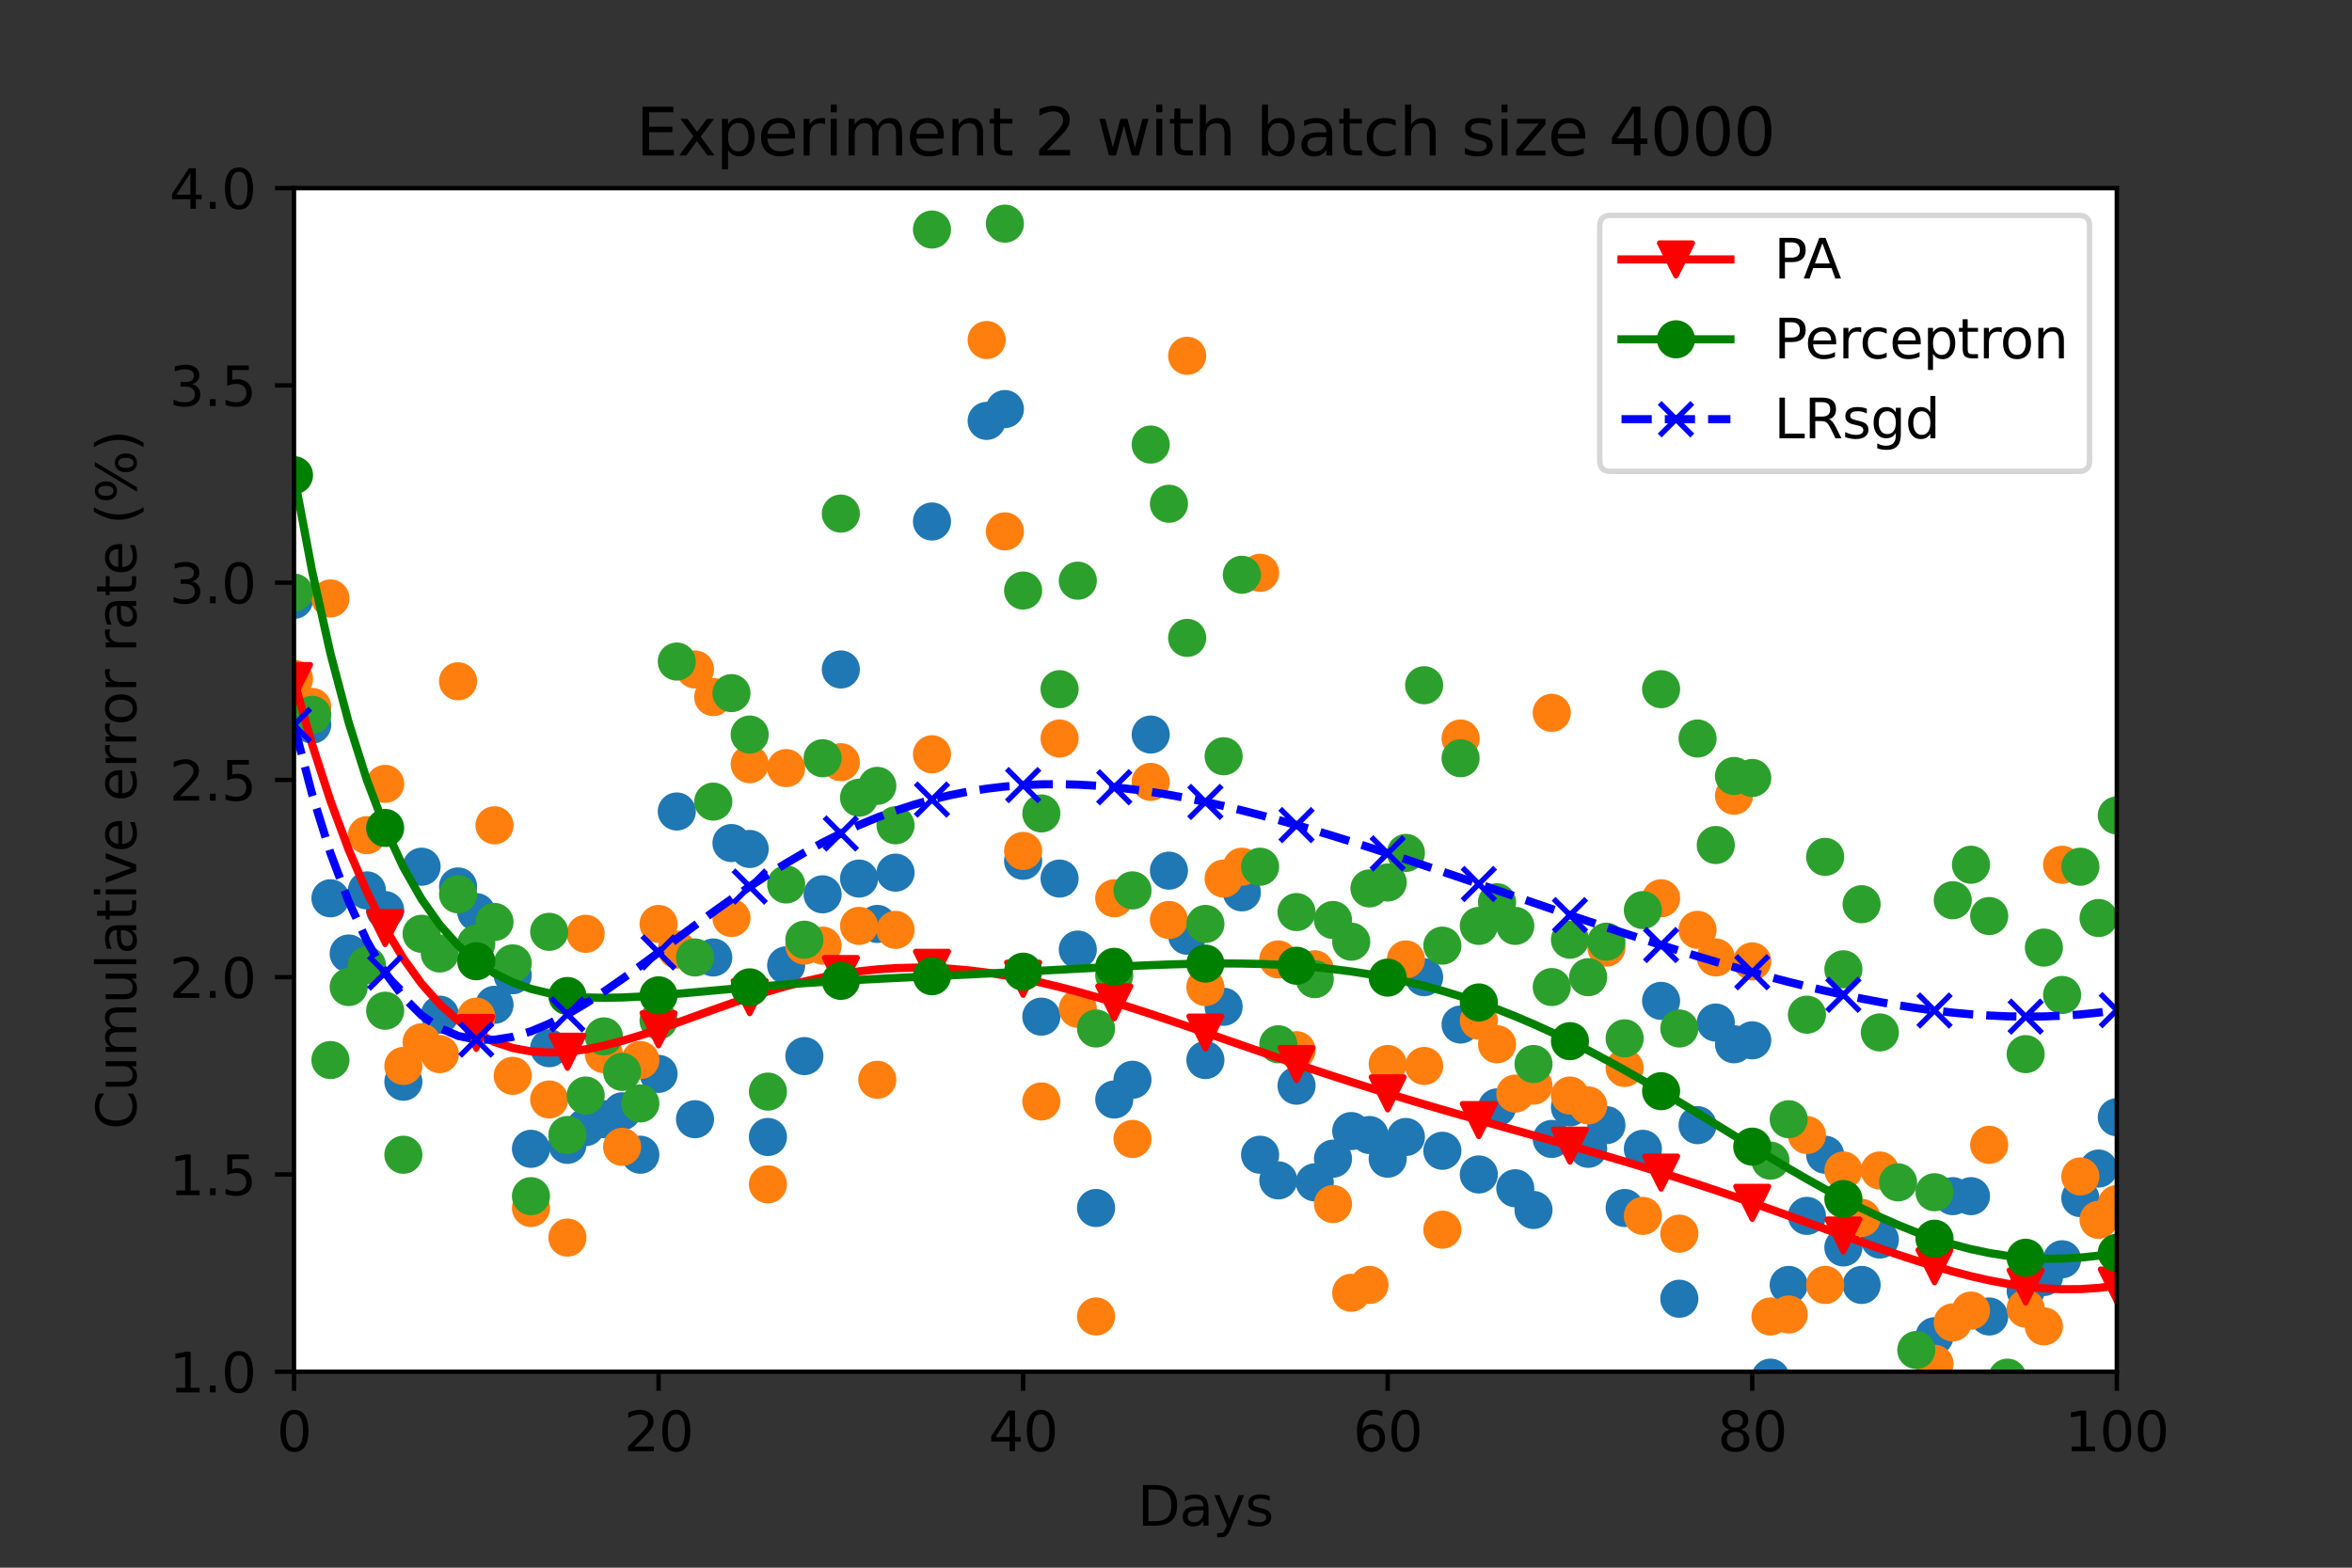 <?xml version="1.0" encoding="utf-8" standalone="no"?>
<!DOCTYPE svg PUBLIC "-//W3C//DTD SVG 1.1//EN"
  "http://www.w3.org/Graphics/SVG/1.1/DTD/svg11.dtd">
<svg xmlns:xlink="http://www.w3.org/1999/xlink" width="432pt" height="288pt" viewBox="0 0 432 288" xmlns="http://www.w3.org/2000/svg" version="1.1">
 <rect x="0" y="0" width="432" height="288" fill="#333333" stroke="none"/>
 <defs>
  <style type="text/css">*{stroke-linejoin: round; stroke-linecap: butt}</style>
 </defs>
 <g id="figure_1">
  <g id="patch_1">
   <path d="M 0 288 
L 432 288 
L 432 0 
L 0 0 
L 0 288 
z
" style="fill: none"/>
  </g>
  <g id="axes_1">
   <g id="patch_2">
    <path d="M 54 252 
L 388.8 252 
L 388.8 34.56 
L 54 34.56 
z
" style="fill: #ffffff"/>
   </g>
   <g id="PathCollection_1">
    <defs>
     <path id="m66eecc133a" d="M 0 3 
C 0.796 3 1.559 2.684 2.121 2.121 
C 2.684 1.559 3 0.796 3 0 
C 3 -0.796 2.684 -1.559 2.121 -2.121 
C 1.559 -2.684 0.796 -3 0 -3 
C -0.796 -3 -1.559 -2.684 -2.121 -2.121 
C -2.684 -1.559 -3 -0.796 -3 0 
C -3 0.796 -2.684 1.559 -2.121 2.121 
C -1.559 2.684 -0.796 3 0 3 
z
" style="stroke: #1f77b4"/>
    </defs>
    <g clip-path="url(#p976a92122a)">
     <use xlink:href="#m66eecc133a" x="54" y="110.211" style="fill: #1f77b4; stroke: #1f77b4"/>
     <use xlink:href="#m66eecc133a" x="57.348" y="133.133" style="fill: #1f77b4; stroke: #1f77b4"/>
     <use xlink:href="#m66eecc133a" x="60.696" y="165.024" style="fill: #1f77b4; stroke: #1f77b4"/>
     <use xlink:href="#m66eecc133a" x="64.044" y="175.171" style="fill: #1f77b4; stroke: #1f77b4"/>
     <use xlink:href="#m66eecc133a" x="67.392" y="163.574" style="fill: #1f77b4; stroke: #1f77b4"/>
     <use xlink:href="#m66eecc133a" x="70.74" y="167.198" style="fill: #1f77b4; stroke: #1f77b4"/>
     <use xlink:href="#m66eecc133a" x="74.088" y="198.727" style="fill: #1f77b4; stroke: #1f77b4"/>
     <use xlink:href="#m66eecc133a" x="77.436" y="159.226" style="fill: #1f77b4; stroke: #1f77b4"/>
     <use xlink:href="#m66eecc133a" x="80.784" y="186.406" style="fill: #1f77b4; stroke: #1f77b4"/>
     <use xlink:href="#m66eecc133a" x="84.132" y="162.85" style="fill: #1f77b4; stroke: #1f77b4"/>
     <use xlink:href="#m66eecc133a" x="87.48" y="167.561" style="fill: #1f77b4; stroke: #1f77b4"/>
     <use xlink:href="#m66eecc133a" x="90.828" y="184.594" style="fill: #1f77b4; stroke: #1f77b4"/>
     <use xlink:href="#m66eecc133a" x="94.176" y="179.158" style="fill: #1f77b4; stroke: #1f77b4"/>
     <use xlink:href="#m66eecc133a" x="97.524" y="211.049" style="fill: #1f77b4; stroke: #1f77b4"/>
     <use xlink:href="#m66eecc133a" x="100.872" y="192.566" style="fill: #1f77b4; stroke: #1f77b4"/>
     <use xlink:href="#m66eecc133a" x="104.22" y="210.324" style="fill: #1f77b4; stroke: #1f77b4"/>
     <use xlink:href="#m66eecc133a" x="107.568" y="207.062" style="fill: #1f77b4; stroke: #1f77b4"/>
     <use xlink:href="#m66eecc133a" x="110.916" y="205.613" style="fill: #1f77b4; stroke: #1f77b4"/>
     <use xlink:href="#m66eecc133a" x="114.264" y="204.163" style="fill: #1f77b4; stroke: #1f77b4"/>
     <use xlink:href="#m66eecc133a" x="117.612" y="212.136" style="fill: #1f77b4; stroke: #1f77b4"/>
     <use xlink:href="#m66eecc133a" x="120.96" y="197.278" style="fill: #1f77b4; stroke: #1f77b4"/>
     <use xlink:href="#m66eecc133a" x="124.308" y="149.078" style="fill: #1f77b4; stroke: #1f77b4"/>
     <use xlink:href="#m66eecc133a" x="127.656" y="205.613" style="fill: #1f77b4; stroke: #1f77b4"/>
     <use xlink:href="#m66eecc133a" x="131.004" y="175.896" style="fill: #1f77b4; stroke: #1f77b4"/>
     <use xlink:href="#m66eecc133a" x="134.352" y="154.877" style="fill: #1f77b4; stroke: #1f77b4"/>
     <use xlink:href="#m66eecc133a" x="137.7" y="155.964" style="fill: #1f77b4; stroke: #1f77b4"/>
     <use xlink:href="#m66eecc133a" x="141.048" y="208.874" style="fill: #1f77b4; stroke: #1f77b4"/>
     <use xlink:href="#m66eecc133a" x="144.396" y="177.346" style="fill: #1f77b4; stroke: #1f77b4"/>
     <use xlink:href="#m66eecc133a" x="147.744" y="194.016" style="fill: #1f77b4; stroke: #1f77b4"/>
     <use xlink:href="#m66eecc133a" x="151.092" y="164.299" style="fill: #1f77b4; stroke: #1f77b4"/>
     <use xlink:href="#m66eecc133a" x="154.44" y="122.986" style="fill: #1f77b4; stroke: #1f77b4"/>
     <use xlink:href="#m66eecc133a" x="157.788" y="161.4" style="fill: #1f77b4; stroke: #1f77b4"/>
     <use xlink:href="#m66eecc133a" x="161.136" y="169.735" style="fill: #1f77b4; stroke: #1f77b4"/>
     <use xlink:href="#m66eecc133a" x="164.484" y="160.313" style="fill: #1f77b4; stroke: #1f77b4"/>
     <use xlink:href="#m66eecc133a" x="167.832" y="321.943" style="fill: #1f77b4; stroke: #1f77b4"/>
     <use xlink:href="#m66eecc133a" x="171.18" y="95.806" style="fill: #1f77b4; stroke: #1f77b4"/>
     <use xlink:href="#m66eecc133a" x="174.528" y="306.36" style="fill: #1f77b4; stroke: #1f77b4"/>
     <use xlink:href="#m66eecc133a" x="177.876" y="319.044" style="fill: #1f77b4; stroke: #1f77b4"/>
     <use xlink:href="#m66eecc133a" x="181.224" y="77.323" style="fill: #1f77b4; stroke: #1f77b4"/>
     <use xlink:href="#m66eecc133a" x="184.572" y="75.149" style="fill: #1f77b4; stroke: #1f77b4"/>
     <use xlink:href="#m66eecc133a" x="187.92" y="158.138" style="fill: #1f77b4; stroke: #1f77b4"/>
     <use xlink:href="#m66eecc133a" x="191.268" y="186.768" style="fill: #1f77b4; stroke: #1f77b4"/>
     <use xlink:href="#m66eecc133a" x="194.616" y="161.4" style="fill: #1f77b4; stroke: #1f77b4"/>
     <use xlink:href="#m66eecc133a" x="197.964" y="174.446" style="fill: #1f77b4; stroke: #1f77b4"/>
     <use xlink:href="#m66eecc133a" x="201.312" y="221.921" style="fill: #1f77b4; stroke: #1f77b4"/>
     <use xlink:href="#m66eecc133a" x="204.66" y="201.989" style="fill: #1f77b4; stroke: #1f77b4"/>
     <use xlink:href="#m66eecc133a" x="208.008" y="198.365" style="fill: #1f77b4; stroke: #1f77b4"/>
     <use xlink:href="#m66eecc133a" x="211.356" y="134.945" style="fill: #1f77b4; stroke: #1f77b4"/>
     <use xlink:href="#m66eecc133a" x="214.704" y="159.95" style="fill: #1f77b4; stroke: #1f77b4"/>
     <use xlink:href="#m66eecc133a" x="218.052" y="171.91" style="fill: #1f77b4; stroke: #1f77b4"/>
     <use xlink:href="#m66eecc133a" x="221.4" y="194.741" style="fill: #1f77b4; stroke: #1f77b4"/>
     <use xlink:href="#m66eecc133a" x="224.748" y="184.956" style="fill: #1f77b4; stroke: #1f77b4"/>
     <use xlink:href="#m66eecc133a" x="228.096" y="163.937" style="fill: #1f77b4; stroke: #1f77b4"/>
     <use xlink:href="#m66eecc133a" x="231.444" y="212.136" style="fill: #1f77b4; stroke: #1f77b4"/>
     <use xlink:href="#m66eecc133a" x="234.792" y="216.847" style="fill: #1f77b4; stroke: #1f77b4"/>
     <use xlink:href="#m66eecc133a" x="238.14" y="199.452" style="fill: #1f77b4; stroke: #1f77b4"/>
     <use xlink:href="#m66eecc133a" x="241.488" y="217.21" style="fill: #1f77b4; stroke: #1f77b4"/>
     <use xlink:href="#m66eecc133a" x="244.836" y="212.861" style="fill: #1f77b4; stroke: #1f77b4"/>
     <use xlink:href="#m66eecc133a" x="248.184" y="207.787" style="fill: #1f77b4; stroke: #1f77b4"/>
     <use xlink:href="#m66eecc133a" x="251.532" y="208.512" style="fill: #1f77b4; stroke: #1f77b4"/>
     <use xlink:href="#m66eecc133a" x="254.88" y="212.861" style="fill: #1f77b4; stroke: #1f77b4"/>
     <use xlink:href="#m66eecc133a" x="258.228" y="208.874" style="fill: #1f77b4; stroke: #1f77b4"/>
     <use xlink:href="#m66eecc133a" x="261.576" y="179.52" style="fill: #1f77b4; stroke: #1f77b4"/>
     <use xlink:href="#m66eecc133a" x="264.924" y="211.411" style="fill: #1f77b4; stroke: #1f77b4"/>
     <use xlink:href="#m66eecc133a" x="268.272" y="188.218" style="fill: #1f77b4; stroke: #1f77b4"/>
     <use xlink:href="#m66eecc133a" x="271.62" y="215.76" style="fill: #1f77b4; stroke: #1f77b4"/>
     <use xlink:href="#m66eecc133a" x="274.968" y="203.438" style="fill: #1f77b4; stroke: #1f77b4"/>
     <use xlink:href="#m66eecc133a" x="278.316" y="218.297" style="fill: #1f77b4; stroke: #1f77b4"/>
     <use xlink:href="#m66eecc133a" x="281.664" y="222.283" style="fill: #1f77b4; stroke: #1f77b4"/>
     <use xlink:href="#m66eecc133a" x="285.012" y="209.237" style="fill: #1f77b4; stroke: #1f77b4"/>
     <use xlink:href="#m66eecc133a" x="288.36" y="203.438" style="fill: #1f77b4; stroke: #1f77b4"/>
     <use xlink:href="#m66eecc133a" x="291.708" y="211.049" style="fill: #1f77b4; stroke: #1f77b4"/>
     <use xlink:href="#m66eecc133a" x="295.056" y="206.7" style="fill: #1f77b4; stroke: #1f77b4"/>
     <use xlink:href="#m66eecc133a" x="298.404" y="221.921" style="fill: #1f77b4; stroke: #1f77b4"/>
     <use xlink:href="#m66eecc133a" x="301.752" y="211.049" style="fill: #1f77b4; stroke: #1f77b4"/>
     <use xlink:href="#m66eecc133a" x="305.1" y="183.869" style="fill: #1f77b4; stroke: #1f77b4"/>
     <use xlink:href="#m66eecc133a" x="308.448" y="238.591" style="fill: #1f77b4; stroke: #1f77b4"/>
     <use xlink:href="#m66eecc133a" x="311.796" y="206.7" style="fill: #1f77b4; stroke: #1f77b4"/>
     <use xlink:href="#m66eecc133a" x="315.144" y="187.855" style="fill: #1f77b4; stroke: #1f77b4"/>
     <use xlink:href="#m66eecc133a" x="318.492" y="191.842" style="fill: #1f77b4; stroke: #1f77b4"/>
     <use xlink:href="#m66eecc133a" x="321.84" y="191.117" style="fill: #1f77b4; stroke: #1f77b4"/>
     <use xlink:href="#m66eecc133a" x="325.188" y="253.087" style="fill: #1f77b4; stroke: #1f77b4"/>
     <use xlink:href="#m66eecc133a" x="328.536" y="236.054" style="fill: #1f77b4; stroke: #1f77b4"/>
     <use xlink:href="#m66eecc133a" x="331.884" y="223.37" style="fill: #1f77b4; stroke: #1f77b4"/>
     <use xlink:href="#m66eecc133a" x="335.232" y="212.136" style="fill: #1f77b4; stroke: #1f77b4"/>
     <use xlink:href="#m66eecc133a" x="338.58" y="229.169" style="fill: #1f77b4; stroke: #1f77b4"/>
     <use xlink:href="#m66eecc133a" x="341.928" y="236.054" style="fill: #1f77b4; stroke: #1f77b4"/>
     <use xlink:href="#m66eecc133a" x="345.276" y="227.719" style="fill: #1f77b4; stroke: #1f77b4"/>
     <use xlink:href="#m66eecc133a" x="348.624" y="256.711" style="fill: #1f77b4; stroke: #1f77b4"/>
     <use xlink:href="#m66eecc133a" x="351.972" y="276.281" style="fill: #1f77b4; stroke: #1f77b4"/>
     <use xlink:href="#m66eecc133a" x="355.32" y="245.477" style="fill: #1f77b4; stroke: #1f77b4"/>
     <use xlink:href="#m66eecc133a" x="358.668" y="219.746" style="fill: #1f77b4; stroke: #1f77b4"/>
     <use xlink:href="#m66eecc133a" x="362.016" y="219.746" style="fill: #1f77b4; stroke: #1f77b4"/>
     <use xlink:href="#m66eecc133a" x="365.364" y="241.853" style="fill: #1f77b4; stroke: #1f77b4"/>
     <use xlink:href="#m66eecc133a" x="368.712" y="282.442" style="fill: #1f77b4; stroke: #1f77b4"/>
     <use xlink:href="#m66eecc133a" x="372.06" y="237.142" style="fill: #1f77b4; stroke: #1f77b4"/>
     <use xlink:href="#m66eecc133a" x="375.408" y="234.605" style="fill: #1f77b4; stroke: #1f77b4"/>
     <use xlink:href="#m66eecc133a" x="378.756" y="231.343" style="fill: #1f77b4; stroke: #1f77b4"/>
     <use xlink:href="#m66eecc133a" x="382.104" y="220.109" style="fill: #1f77b4; stroke: #1f77b4"/>
     <use xlink:href="#m66eecc133a" x="385.452" y="214.673" style="fill: #1f77b4; stroke: #1f77b4"/>
     <use xlink:href="#m66eecc133a" x="388.8" y="205.25" style="fill: #1f77b4; stroke: #1f77b4"/>
     <use xlink:href="#m66eecc133a" x="392.148" y="195.466" style="fill: #1f77b4; stroke: #1f77b4"/>
     <use xlink:href="#m66eecc133a" x="395.496" y="238.954" style="fill: #1f77b4; stroke: #1f77b4"/>
     <use xlink:href="#m66eecc133a" x="398.844" y="240.766" style="fill: #1f77b4; stroke: #1f77b4"/>
     <use xlink:href="#m66eecc133a" x="402.192" y="229.894" style="fill: #1f77b4; stroke: #1f77b4"/>
     <use xlink:href="#m66eecc133a" x="405.54" y="250.55" style="fill: #1f77b4; stroke: #1f77b4"/>
     <use xlink:href="#m66eecc133a" x="408.888" y="249.826" style="fill: #1f77b4; stroke: #1f77b4"/>
     <use xlink:href="#m66eecc133a" x="412.236" y="190.03" style="fill: #1f77b4; stroke: #1f77b4"/>
     <use xlink:href="#m66eecc133a" x="415.584" y="241.128" style="fill: #1f77b4; stroke: #1f77b4"/>
     <use xlink:href="#m66eecc133a" x="418.932" y="231.343" style="fill: #1f77b4; stroke: #1f77b4"/>
     <use xlink:href="#m66eecc133a" x="422.28" y="238.591" style="fill: #1f77b4; stroke: #1f77b4"/>
     <use xlink:href="#m66eecc133a" x="425.628" y="225.182" style="fill: #1f77b4; stroke: #1f77b4"/>
     <use xlink:href="#m66eecc133a" x="428.976" y="229.894" style="fill: #1f77b4; stroke: #1f77b4"/>
     <use xlink:href="#m66eecc133a" x="432.324" y="227.719" style="fill: #1f77b4; stroke: #1f77b4"/>
     <use xlink:href="#m66eecc133a" x="435.672" y="204.163" style="fill: #1f77b4; stroke: #1f77b4"/>
     <use xlink:href="#m66eecc133a" x="439.02" y="174.809" style="fill: #1f77b4; stroke: #1f77b4"/>
     <use xlink:href="#m66eecc133a" x="442.368" y="194.741" style="fill: #1f77b4; stroke: #1f77b4"/>
     <use xlink:href="#m66eecc133a" x="445.716" y="206.7" style="fill: #1f77b4; stroke: #1f77b4"/>
     <use xlink:href="#m66eecc133a" x="449.064" y="229.169" style="fill: #1f77b4; stroke: #1f77b4"/>
    </g>
   </g>
   <g id="PathCollection_2">
    <defs>
     <path id="m74803415cf" d="M 0 3 
C 0.796 3 1.559 2.684 2.121 2.121 
C 2.684 1.559 3 0.796 3 0 
C 3 -0.796 2.684 -1.559 2.121 -2.121 
C 1.559 -2.684 0.796 -3 0 -3 
C -0.796 -3 -1.559 -2.684 -2.121 -2.121 
C -2.684 -1.559 -3 -0.796 -3 0 
C -3 0.796 -2.684 1.559 -2.121 2.121 
C -1.559 2.684 -0.796 3 0 3 
z
" style="stroke: #ff7f0e"/>
    </defs>
    <g clip-path="url(#p976a92122a)">
     <use xlink:href="#m74803415cf" x="54" y="124.707" style="fill: #ff7f0e; stroke: #ff7f0e"/>
     <use xlink:href="#m74803415cf" x="57.348" y="129.871" style="fill: #ff7f0e; stroke: #ff7f0e"/>
     <use xlink:href="#m74803415cf" x="60.696" y="109.939" style="fill: #ff7f0e; stroke: #ff7f0e"/>
     <use xlink:href="#m74803415cf" x="64.044" y="7.742" style="fill: #ff7f0e; stroke: #ff7f0e"/>
     <use xlink:href="#m74803415cf" x="67.392" y="153.427" style="fill: #ff7f0e; stroke: #ff7f0e"/>
     <use xlink:href="#m74803415cf" x="70.74" y="144.005" style="fill: #ff7f0e; stroke: #ff7f0e"/>
     <use xlink:href="#m74803415cf" x="74.088" y="195.828" style="fill: #ff7f0e; stroke: #ff7f0e"/>
     <use xlink:href="#m74803415cf" x="77.436" y="191.479" style="fill: #ff7f0e; stroke: #ff7f0e"/>
     <use xlink:href="#m74803415cf" x="80.784" y="193.654" style="fill: #ff7f0e; stroke: #ff7f0e"/>
     <use xlink:href="#m74803415cf" x="84.132" y="125.16" style="fill: #ff7f0e; stroke: #ff7f0e"/>
     <use xlink:href="#m74803415cf" x="87.48" y="186.768" style="fill: #ff7f0e; stroke: #ff7f0e"/>
     <use xlink:href="#m74803415cf" x="90.828" y="151.615" style="fill: #ff7f0e; stroke: #ff7f0e"/>
     <use xlink:href="#m74803415cf" x="94.176" y="197.64" style="fill: #ff7f0e; stroke: #ff7f0e"/>
     <use xlink:href="#m74803415cf" x="97.524" y="221.921" style="fill: #ff7f0e; stroke: #ff7f0e"/>
     <use xlink:href="#m74803415cf" x="100.872" y="201.989" style="fill: #ff7f0e; stroke: #ff7f0e"/>
     <use xlink:href="#m74803415cf" x="104.22" y="227.357" style="fill: #ff7f0e; stroke: #ff7f0e"/>
     <use xlink:href="#m74803415cf" x="107.568" y="171.547" style="fill: #ff7f0e; stroke: #ff7f0e"/>
     <use xlink:href="#m74803415cf" x="110.916" y="193.654" style="fill: #ff7f0e; stroke: #ff7f0e"/>
     <use xlink:href="#m74803415cf" x="114.264" y="210.686" style="fill: #ff7f0e; stroke: #ff7f0e"/>
     <use xlink:href="#m74803415cf" x="117.612" y="194.741" style="fill: #ff7f0e; stroke: #ff7f0e"/>
     <use xlink:href="#m74803415cf" x="120.96" y="169.735" style="fill: #ff7f0e; stroke: #ff7f0e"/>
     <use xlink:href="#m74803415cf" x="124.308" y="174.446" style="fill: #ff7f0e; stroke: #ff7f0e"/>
     <use xlink:href="#m74803415cf" x="127.656" y="122.986" style="fill: #ff7f0e; stroke: #ff7f0e"/>
     <use xlink:href="#m74803415cf" x="131.004" y="128.059" style="fill: #ff7f0e; stroke: #ff7f0e"/>
     <use xlink:href="#m74803415cf" x="134.352" y="168.648" style="fill: #ff7f0e; stroke: #ff7f0e"/>
     <use xlink:href="#m74803415cf" x="137.7" y="140.381" style="fill: #ff7f0e; stroke: #ff7f0e"/>
     <use xlink:href="#m74803415cf" x="141.048" y="217.572" style="fill: #ff7f0e; stroke: #ff7f0e"/>
     <use xlink:href="#m74803415cf" x="144.396" y="141.106" style="fill: #ff7f0e; stroke: #ff7f0e"/>
     <use xlink:href="#m74803415cf" x="147.744" y="173.722" style="fill: #ff7f0e; stroke: #ff7f0e"/>
     <use xlink:href="#m74803415cf" x="151.092" y="173.722" style="fill: #ff7f0e; stroke: #ff7f0e"/>
     <use xlink:href="#m74803415cf" x="154.44" y="140.018" style="fill: #ff7f0e; stroke: #ff7f0e"/>
     <use xlink:href="#m74803415cf" x="157.788" y="170.098" style="fill: #ff7f0e; stroke: #ff7f0e"/>
     <use xlink:href="#m74803415cf" x="161.136" y="198.365" style="fill: #ff7f0e; stroke: #ff7f0e"/>
     <use xlink:href="#m74803415cf" x="164.484" y="170.822" style="fill: #ff7f0e; stroke: #ff7f0e"/>
     <use xlink:href="#m74803415cf" x="167.832" y="324.118" style="fill: #ff7f0e; stroke: #ff7f0e"/>
     <use xlink:href="#m74803415cf" x="171.18" y="138.569" style="fill: #ff7f0e; stroke: #ff7f0e"/>
     <use xlink:href="#m74803415cf" x="174.528" y="319.044" style="fill: #ff7f0e; stroke: #ff7f0e"/>
     <use xlink:href="#m74803415cf" x="177.876" y="324.118" style="fill: #ff7f0e; stroke: #ff7f0e"/>
     <use xlink:href="#m74803415cf" x="181.224" y="62.465" style="fill: #ff7f0e; stroke: #ff7f0e"/>
     <use xlink:href="#m74803415cf" x="184.572" y="97.618" style="fill: #ff7f0e; stroke: #ff7f0e"/>
     <use xlink:href="#m74803415cf" x="187.92" y="156.326" style="fill: #ff7f0e; stroke: #ff7f0e"/>
     <use xlink:href="#m74803415cf" x="191.268" y="202.351" style="fill: #ff7f0e; stroke: #ff7f0e"/>
     <use xlink:href="#m74803415cf" x="194.616" y="135.67" style="fill: #ff7f0e; stroke: #ff7f0e"/>
     <use xlink:href="#m74803415cf" x="197.964" y="185.318" style="fill: #ff7f0e; stroke: #ff7f0e"/>
     <use xlink:href="#m74803415cf" x="201.312" y="241.853" style="fill: #ff7f0e; stroke: #ff7f0e"/>
     <use xlink:href="#m74803415cf" x="204.66" y="165.024" style="fill: #ff7f0e; stroke: #ff7f0e"/>
     <use xlink:href="#m74803415cf" x="208.008" y="209.237" style="fill: #ff7f0e; stroke: #ff7f0e"/>
     <use xlink:href="#m74803415cf" x="211.356" y="143.642" style="fill: #ff7f0e; stroke: #ff7f0e"/>
     <use xlink:href="#m74803415cf" x="214.704" y="169.01" style="fill: #ff7f0e; stroke: #ff7f0e"/>
     <use xlink:href="#m74803415cf" x="218.052" y="65.364" style="fill: #ff7f0e; stroke: #ff7f0e"/>
     <use xlink:href="#m74803415cf" x="221.4" y="181.332" style="fill: #ff7f0e; stroke: #ff7f0e"/>
     <use xlink:href="#m74803415cf" x="224.748" y="161.4" style="fill: #ff7f0e; stroke: #ff7f0e"/>
     <use xlink:href="#m74803415cf" x="228.096" y="159.226" style="fill: #ff7f0e; stroke: #ff7f0e"/>
     <use xlink:href="#m74803415cf" x="231.444" y="105.228" style="fill: #ff7f0e; stroke: #ff7f0e"/>
     <use xlink:href="#m74803415cf" x="234.792" y="176.258" style="fill: #ff7f0e; stroke: #ff7f0e"/>
     <use xlink:href="#m74803415cf" x="238.14" y="192.929" style="fill: #ff7f0e; stroke: #ff7f0e"/>
     <use xlink:href="#m74803415cf" x="241.488" y="178.07" style="fill: #ff7f0e; stroke: #ff7f0e"/>
     <use xlink:href="#m74803415cf" x="244.836" y="221.196" style="fill: #ff7f0e; stroke: #ff7f0e"/>
     <use xlink:href="#m74803415cf" x="248.184" y="237.504" style="fill: #ff7f0e; stroke: #ff7f0e"/>
     <use xlink:href="#m74803415cf" x="251.532" y="236.054" style="fill: #ff7f0e; stroke: #ff7f0e"/>
     <use xlink:href="#m74803415cf" x="254.88" y="195.466" style="fill: #ff7f0e; stroke: #ff7f0e"/>
     <use xlink:href="#m74803415cf" x="258.228" y="176.258" style="fill: #ff7f0e; stroke: #ff7f0e"/>
     <use xlink:href="#m74803415cf" x="261.576" y="195.828" style="fill: #ff7f0e; stroke: #ff7f0e"/>
     <use xlink:href="#m74803415cf" x="264.924" y="225.907" style="fill: #ff7f0e; stroke: #ff7f0e"/>
     <use xlink:href="#m74803415cf" x="268.272" y="135.67" style="fill: #ff7f0e; stroke: #ff7f0e"/>
     <use xlink:href="#m74803415cf" x="271.62" y="187.493" style="fill: #ff7f0e; stroke: #ff7f0e"/>
     <use xlink:href="#m74803415cf" x="274.968" y="191.842" style="fill: #ff7f0e; stroke: #ff7f0e"/>
     <use xlink:href="#m74803415cf" x="278.316" y="200.902" style="fill: #ff7f0e; stroke: #ff7f0e"/>
     <use xlink:href="#m74803415cf" x="281.664" y="199.452" style="fill: #ff7f0e; stroke: #ff7f0e"/>
     <use xlink:href="#m74803415cf" x="285.012" y="130.958" style="fill: #ff7f0e; stroke: #ff7f0e"/>
     <use xlink:href="#m74803415cf" x="288.36" y="201.264" style="fill: #ff7f0e; stroke: #ff7f0e"/>
     <use xlink:href="#m74803415cf" x="291.708" y="203.076" style="fill: #ff7f0e; stroke: #ff7f0e"/>
     <use xlink:href="#m74803415cf" x="295.056" y="174.084" style="fill: #ff7f0e; stroke: #ff7f0e"/>
     <use xlink:href="#m74803415cf" x="298.404" y="196.19" style="fill: #ff7f0e; stroke: #ff7f0e"/>
     <use xlink:href="#m74803415cf" x="301.752" y="223.37" style="fill: #ff7f0e; stroke: #ff7f0e"/>
     <use xlink:href="#m74803415cf" x="305.1" y="165.024" style="fill: #ff7f0e; stroke: #ff7f0e"/>
     <use xlink:href="#m74803415cf" x="308.448" y="226.632" style="fill: #ff7f0e; stroke: #ff7f0e"/>
     <use xlink:href="#m74803415cf" x="311.796" y="170.822" style="fill: #ff7f0e; stroke: #ff7f0e"/>
     <use xlink:href="#m74803415cf" x="315.144" y="175.896" style="fill: #ff7f0e; stroke: #ff7f0e"/>
     <use xlink:href="#m74803415cf" x="318.492" y="146.179" style="fill: #ff7f0e; stroke: #ff7f0e"/>
     <use xlink:href="#m74803415cf" x="321.84" y="176.621" style="fill: #ff7f0e; stroke: #ff7f0e"/>
     <use xlink:href="#m74803415cf" x="325.188" y="241.853" style="fill: #ff7f0e; stroke: #ff7f0e"/>
     <use xlink:href="#m74803415cf" x="328.536" y="241.49" style="fill: #ff7f0e; stroke: #ff7f0e"/>
     <use xlink:href="#m74803415cf" x="331.884" y="208.512" style="fill: #ff7f0e; stroke: #ff7f0e"/>
     <use xlink:href="#m74803415cf" x="335.232" y="236.054" style="fill: #ff7f0e; stroke: #ff7f0e"/>
     <use xlink:href="#m74803415cf" x="338.58" y="215.035" style="fill: #ff7f0e; stroke: #ff7f0e"/>
     <use xlink:href="#m74803415cf" x="341.928" y="223.733" style="fill: #ff7f0e; stroke: #ff7f0e"/>
     <use xlink:href="#m74803415cf" x="345.276" y="215.035" style="fill: #ff7f0e; stroke: #ff7f0e"/>
     <use xlink:href="#m74803415cf" x="348.624" y="262.51" style="fill: #ff7f0e; stroke: #ff7f0e"/>
     <use xlink:href="#m74803415cf" x="351.972" y="283.166" style="fill: #ff7f0e; stroke: #ff7f0e"/>
     <use xlink:href="#m74803415cf" x="355.32" y="250.55" style="fill: #ff7f0e; stroke: #ff7f0e"/>
     <use xlink:href="#m74803415cf" x="358.668" y="242.94" style="fill: #ff7f0e; stroke: #ff7f0e"/>
     <use xlink:href="#m74803415cf" x="362.016" y="240.766" style="fill: #ff7f0e; stroke: #ff7f0e"/>
     <use xlink:href="#m74803415cf" x="365.364" y="210.324" style="fill: #ff7f0e; stroke: #ff7f0e"/>
     <use xlink:href="#m74803415cf" x="368.712" y="274.469" style="fill: #ff7f0e; stroke: #ff7f0e"/>
     <use xlink:href="#m74803415cf" x="372.06" y="240.403" style="fill: #ff7f0e; stroke: #ff7f0e"/>
     <use xlink:href="#m74803415cf" x="375.408" y="243.665" style="fill: #ff7f0e; stroke: #ff7f0e"/>
     <use xlink:href="#m74803415cf" x="378.756" y="158.863" style="fill: #ff7f0e; stroke: #ff7f0e"/>
     <use xlink:href="#m74803415cf" x="382.104" y="216.122" style="fill: #ff7f0e; stroke: #ff7f0e"/>
     <use xlink:href="#m74803415cf" x="385.452" y="224.095" style="fill: #ff7f0e; stroke: #ff7f0e"/>
     <use xlink:href="#m74803415cf" x="388.8" y="221.196" style="fill: #ff7f0e; stroke: #ff7f0e"/>
     <use xlink:href="#m74803415cf" x="392.148" y="173.359" style="fill: #ff7f0e; stroke: #ff7f0e"/>
     <use xlink:href="#m74803415cf" x="395.496" y="200.902" style="fill: #ff7f0e; stroke: #ff7f0e"/>
     <use xlink:href="#m74803415cf" x="398.844" y="240.766" style="fill: #ff7f0e; stroke: #ff7f0e"/>
     <use xlink:href="#m74803415cf" x="402.192" y="215.035" style="fill: #ff7f0e; stroke: #ff7f0e"/>
     <use xlink:href="#m74803415cf" x="405.54" y="239.678" style="fill: #ff7f0e; stroke: #ff7f0e"/>
     <use xlink:href="#m74803415cf" x="408.888" y="241.49" style="fill: #ff7f0e; stroke: #ff7f0e"/>
     <use xlink:href="#m74803415cf" x="412.236" y="217.21" style="fill: #ff7f0e; stroke: #ff7f0e"/>
     <use xlink:href="#m74803415cf" x="415.584" y="220.834" style="fill: #ff7f0e; stroke: #ff7f0e"/>
     <use xlink:href="#m74803415cf" x="418.932" y="260.335" style="fill: #ff7f0e; stroke: #ff7f0e"/>
     <use xlink:href="#m74803415cf" x="422.28" y="250.913" style="fill: #ff7f0e; stroke: #ff7f0e"/>
     <use xlink:href="#m74803415cf" x="425.628" y="250.913" style="fill: #ff7f0e; stroke: #ff7f0e"/>
     <use xlink:href="#m74803415cf" x="428.976" y="192.929" style="fill: #ff7f0e; stroke: #ff7f0e"/>
     <use xlink:href="#m74803415cf" x="432.324" y="231.343" style="fill: #ff7f0e; stroke: #ff7f0e"/>
     <use xlink:href="#m74803415cf" x="435.672" y="191.117" style="fill: #ff7f0e; stroke: #ff7f0e"/>
     <use xlink:href="#m74803415cf" x="439.02" y="207.062" style="fill: #ff7f0e; stroke: #ff7f0e"/>
     <use xlink:href="#m74803415cf" x="442.368" y="222.283" style="fill: #ff7f0e; stroke: #ff7f0e"/>
     <use xlink:href="#m74803415cf" x="445.716" y="211.049" style="fill: #ff7f0e; stroke: #ff7f0e"/>
     <use xlink:href="#m74803415cf" x="449.064" y="243.665" style="fill: #ff7f0e; stroke: #ff7f0e"/>
    </g>
   </g>
   <g id="PathCollection_3">
    <defs>
     <path id="m44d98cc34d" d="M 0 3 
C 0.796 3 1.559 2.684 2.121 2.121 
C 2.684 1.559 3 0.796 3 0 
C 3 -0.796 2.684 -1.559 2.121 -2.121 
C 1.559 -2.684 0.796 -3 0 -3 
C -0.796 -3 -1.559 -2.684 -2.121 -2.121 
C -2.684 -1.559 -3 -0.796 -3 0 
C -3 0.796 -2.684 1.559 -2.121 2.121 
C -1.559 2.684 -0.796 3 0 3 
z
" style="stroke: #2ca02c"/>
    </defs>
    <g clip-path="url(#p976a92122a)">
     <use xlink:href="#m44d98cc34d" x="54" y="108.852" style="fill: #2ca02c; stroke: #2ca02c"/>
     <use xlink:href="#m44d98cc34d" x="57.348" y="131.321" style="fill: #2ca02c; stroke: #2ca02c"/>
     <use xlink:href="#m44d98cc34d" x="60.696" y="194.741" style="fill: #2ca02c; stroke: #2ca02c"/>
     <use xlink:href="#m44d98cc34d" x="64.044" y="181.332" style="fill: #2ca02c; stroke: #2ca02c"/>
     <use xlink:href="#m44d98cc34d" x="67.392" y="177.346" style="fill: #2ca02c; stroke: #2ca02c"/>
     <use xlink:href="#m44d98cc34d" x="70.74" y="185.681" style="fill: #2ca02c; stroke: #2ca02c"/>
     <use xlink:href="#m44d98cc34d" x="74.088" y="212.136" style="fill: #2ca02c; stroke: #2ca02c"/>
     <use xlink:href="#m44d98cc34d" x="77.436" y="171.547" style="fill: #2ca02c; stroke: #2ca02c"/>
     <use xlink:href="#m44d98cc34d" x="80.784" y="175.171" style="fill: #2ca02c; stroke: #2ca02c"/>
     <use xlink:href="#m44d98cc34d" x="84.132" y="164.299" style="fill: #2ca02c; stroke: #2ca02c"/>
     <use xlink:href="#m44d98cc34d" x="87.48" y="173.359" style="fill: #2ca02c; stroke: #2ca02c"/>
     <use xlink:href="#m44d98cc34d" x="90.828" y="169.373" style="fill: #2ca02c; stroke: #2ca02c"/>
     <use xlink:href="#m44d98cc34d" x="94.176" y="176.983" style="fill: #2ca02c; stroke: #2ca02c"/>
     <use xlink:href="#m44d98cc34d" x="97.524" y="219.746" style="fill: #2ca02c; stroke: #2ca02c"/>
     <use xlink:href="#m44d98cc34d" x="100.872" y="171.185" style="fill: #2ca02c; stroke: #2ca02c"/>
     <use xlink:href="#m44d98cc34d" x="104.22" y="208.512" style="fill: #2ca02c; stroke: #2ca02c"/>
     <use xlink:href="#m44d98cc34d" x="107.568" y="201.264" style="fill: #2ca02c; stroke: #2ca02c"/>
     <use xlink:href="#m44d98cc34d" x="110.916" y="190.392" style="fill: #2ca02c; stroke: #2ca02c"/>
     <use xlink:href="#m44d98cc34d" x="114.264" y="196.915" style="fill: #2ca02c; stroke: #2ca02c"/>
     <use xlink:href="#m44d98cc34d" x="117.612" y="202.714" style="fill: #2ca02c; stroke: #2ca02c"/>
     <use xlink:href="#m44d98cc34d" x="120.96" y="187.493" style="fill: #2ca02c; stroke: #2ca02c"/>
     <use xlink:href="#m44d98cc34d" x="124.308" y="121.536" style="fill: #2ca02c; stroke: #2ca02c"/>
     <use xlink:href="#m44d98cc34d" x="127.656" y="175.896" style="fill: #2ca02c; stroke: #2ca02c"/>
     <use xlink:href="#m44d98cc34d" x="131.004" y="147.266" style="fill: #2ca02c; stroke: #2ca02c"/>
     <use xlink:href="#m44d98cc34d" x="134.352" y="127.334" style="fill: #2ca02c; stroke: #2ca02c"/>
     <use xlink:href="#m44d98cc34d" x="137.7" y="134.945" style="fill: #2ca02c; stroke: #2ca02c"/>
     <use xlink:href="#m44d98cc34d" x="141.048" y="200.539" style="fill: #2ca02c; stroke: #2ca02c"/>
     <use xlink:href="#m44d98cc34d" x="144.396" y="162.487" style="fill: #2ca02c; stroke: #2ca02c"/>
     <use xlink:href="#m44d98cc34d" x="147.744" y="172.634" style="fill: #2ca02c; stroke: #2ca02c"/>
     <use xlink:href="#m44d98cc34d" x="151.092" y="139.294" style="fill: #2ca02c; stroke: #2ca02c"/>
     <use xlink:href="#m44d98cc34d" x="154.44" y="94.356" style="fill: #2ca02c; stroke: #2ca02c"/>
     <use xlink:href="#m44d98cc34d" x="157.788" y="146.542" style="fill: #2ca02c; stroke: #2ca02c"/>
     <use xlink:href="#m44d98cc34d" x="161.136" y="144.367" style="fill: #2ca02c; stroke: #2ca02c"/>
     <use xlink:href="#m44d98cc34d" x="164.484" y="151.615" style="fill: #2ca02c; stroke: #2ca02c"/>
     <use xlink:href="#m44d98cc34d" x="167.832" y="321.581" style="fill: #2ca02c; stroke: #2ca02c"/>
     <use xlink:href="#m44d98cc34d" x="171.18" y="42.17" style="fill: #2ca02c; stroke: #2ca02c"/>
     <use xlink:href="#m44d98cc34d" x="174.528" y="287.515" style="fill: #2ca02c; stroke: #2ca02c"/>
     <use xlink:href="#m44d98cc34d" x="177.876" y="310.709" style="fill: #2ca02c; stroke: #2ca02c"/>
     <use xlink:href="#m44d98cc34d" x="181.224" y="14.628" style="fill: #2ca02c; stroke: #2ca02c"/>
     <use xlink:href="#m44d98cc34d" x="184.572" y="41.083" style="fill: #2ca02c; stroke: #2ca02c"/>
     <use xlink:href="#m44d98cc34d" x="187.92" y="108.49" style="fill: #2ca02c; stroke: #2ca02c"/>
     <use xlink:href="#m44d98cc34d" x="191.268" y="149.441" style="fill: #2ca02c; stroke: #2ca02c"/>
     <use xlink:href="#m44d98cc34d" x="194.616" y="126.61" style="fill: #2ca02c; stroke: #2ca02c"/>
     <use xlink:href="#m44d98cc34d" x="197.964" y="106.678" style="fill: #2ca02c; stroke: #2ca02c"/>
     <use xlink:href="#m44d98cc34d" x="201.312" y="188.942" style="fill: #2ca02c; stroke: #2ca02c"/>
     <use xlink:href="#m44d98cc34d" x="204.66" y="179.158" style="fill: #2ca02c; stroke: #2ca02c"/>
     <use xlink:href="#m44d98cc34d" x="208.008" y="163.574" style="fill: #2ca02c; stroke: #2ca02c"/>
     <use xlink:href="#m44d98cc34d" x="211.356" y="81.672" style="fill: #2ca02c; stroke: #2ca02c"/>
     <use xlink:href="#m44d98cc34d" x="214.704" y="92.544" style="fill: #2ca02c; stroke: #2ca02c"/>
     <use xlink:href="#m44d98cc34d" x="218.052" y="117.187" style="fill: #2ca02c; stroke: #2ca02c"/>
     <use xlink:href="#m44d98cc34d" x="221.4" y="169.735" style="fill: #2ca02c; stroke: #2ca02c"/>
     <use xlink:href="#m44d98cc34d" x="224.748" y="138.931" style="fill: #2ca02c; stroke: #2ca02c"/>
     <use xlink:href="#m44d98cc34d" x="228.096" y="105.59" style="fill: #2ca02c; stroke: #2ca02c"/>
     <use xlink:href="#m44d98cc34d" x="231.444" y="159.226" style="fill: #2ca02c; stroke: #2ca02c"/>
     <use xlink:href="#m44d98cc34d" x="234.792" y="191.842" style="fill: #2ca02c; stroke: #2ca02c"/>
     <use xlink:href="#m44d98cc34d" x="238.14" y="167.561" style="fill: #2ca02c; stroke: #2ca02c"/>
     <use xlink:href="#m44d98cc34d" x="241.488" y="179.882" style="fill: #2ca02c; stroke: #2ca02c"/>
     <use xlink:href="#m44d98cc34d" x="244.836" y="169.01" style="fill: #2ca02c; stroke: #2ca02c"/>
     <use xlink:href="#m44d98cc34d" x="248.184" y="172.997" style="fill: #2ca02c; stroke: #2ca02c"/>
     <use xlink:href="#m44d98cc34d" x="251.532" y="163.212" style="fill: #2ca02c; stroke: #2ca02c"/>
     <use xlink:href="#m44d98cc34d" x="254.88" y="162.125" style="fill: #2ca02c; stroke: #2ca02c"/>
     <use xlink:href="#m44d98cc34d" x="258.228" y="156.689" style="fill: #2ca02c; stroke: #2ca02c"/>
     <use xlink:href="#m44d98cc34d" x="261.576" y="125.885" style="fill: #2ca02c; stroke: #2ca02c"/>
     <use xlink:href="#m44d98cc34d" x="264.924" y="173.722" style="fill: #2ca02c; stroke: #2ca02c"/>
     <use xlink:href="#m44d98cc34d" x="268.272" y="139.294" style="fill: #2ca02c; stroke: #2ca02c"/>
     <use xlink:href="#m44d98cc34d" x="271.62" y="170.098" style="fill: #2ca02c; stroke: #2ca02c"/>
     <use xlink:href="#m44d98cc34d" x="274.968" y="165.749" style="fill: #2ca02c; stroke: #2ca02c"/>
     <use xlink:href="#m44d98cc34d" x="278.316" y="170.098" style="fill: #2ca02c; stroke: #2ca02c"/>
     <use xlink:href="#m44d98cc34d" x="281.664" y="195.466" style="fill: #2ca02c; stroke: #2ca02c"/>
     <use xlink:href="#m44d98cc34d" x="285.012" y="181.332" style="fill: #2ca02c; stroke: #2ca02c"/>
     <use xlink:href="#m44d98cc34d" x="288.36" y="172.634" style="fill: #2ca02c; stroke: #2ca02c"/>
     <use xlink:href="#m44d98cc34d" x="291.708" y="179.52" style="fill: #2ca02c; stroke: #2ca02c"/>
     <use xlink:href="#m44d98cc34d" x="295.056" y="172.997" style="fill: #2ca02c; stroke: #2ca02c"/>
     <use xlink:href="#m44d98cc34d" x="298.404" y="190.754" style="fill: #2ca02c; stroke: #2ca02c"/>
     <use xlink:href="#m44d98cc34d" x="301.752" y="167.198" style="fill: #2ca02c; stroke: #2ca02c"/>
     <use xlink:href="#m44d98cc34d" x="305.1" y="126.61" style="fill: #2ca02c; stroke: #2ca02c"/>
     <use xlink:href="#m44d98cc34d" x="308.448" y="188.942" style="fill: #2ca02c; stroke: #2ca02c"/>
     <use xlink:href="#m44d98cc34d" x="311.796" y="135.67" style="fill: #2ca02c; stroke: #2ca02c"/>
     <use xlink:href="#m44d98cc34d" x="315.144" y="155.239" style="fill: #2ca02c; stroke: #2ca02c"/>
     <use xlink:href="#m44d98cc34d" x="318.492" y="142.555" style="fill: #2ca02c; stroke: #2ca02c"/>
     <use xlink:href="#m44d98cc34d" x="321.84" y="142.918" style="fill: #2ca02c; stroke: #2ca02c"/>
     <use xlink:href="#m44d98cc34d" x="325.188" y="213.223" style="fill: #2ca02c; stroke: #2ca02c"/>
     <use xlink:href="#m44d98cc34d" x="328.536" y="205.613" style="fill: #2ca02c; stroke: #2ca02c"/>
     <use xlink:href="#m44d98cc34d" x="331.884" y="186.406" style="fill: #2ca02c; stroke: #2ca02c"/>
     <use xlink:href="#m44d98cc34d" x="335.232" y="157.414" style="fill: #2ca02c; stroke: #2ca02c"/>
     <use xlink:href="#m44d98cc34d" x="338.58" y="178.07" style="fill: #2ca02c; stroke: #2ca02c"/>
     <use xlink:href="#m44d98cc34d" x="341.928" y="166.111" style="fill: #2ca02c; stroke: #2ca02c"/>
     <use xlink:href="#m44d98cc34d" x="345.276" y="189.667" style="fill: #2ca02c; stroke: #2ca02c"/>
     <use xlink:href="#m44d98cc34d" x="348.624" y="217.21" style="fill: #2ca02c; stroke: #2ca02c"/>
     <use xlink:href="#m44d98cc34d" x="351.972" y="248.014" style="fill: #2ca02c; stroke: #2ca02c"/>
     <use xlink:href="#m44d98cc34d" x="355.32" y="219.022" style="fill: #2ca02c; stroke: #2ca02c"/>
     <use xlink:href="#m44d98cc34d" x="358.668" y="165.386" style="fill: #2ca02c; stroke: #2ca02c"/>
     <use xlink:href="#m44d98cc34d" x="362.016" y="158.863" style="fill: #2ca02c; stroke: #2ca02c"/>
     <use xlink:href="#m44d98cc34d" x="365.364" y="168.286" style="fill: #2ca02c; stroke: #2ca02c"/>
     <use xlink:href="#m44d98cc34d" x="368.712" y="253.087" style="fill: #2ca02c; stroke: #2ca02c"/>
     <use xlink:href="#m44d98cc34d" x="372.06" y="193.654" style="fill: #2ca02c; stroke: #2ca02c"/>
     <use xlink:href="#m44d98cc34d" x="375.408" y="174.084" style="fill: #2ca02c; stroke: #2ca02c"/>
     <use xlink:href="#m44d98cc34d" x="378.756" y="182.782" style="fill: #2ca02c; stroke: #2ca02c"/>
     <use xlink:href="#m44d98cc34d" x="382.104" y="159.226" style="fill: #2ca02c; stroke: #2ca02c"/>
     <use xlink:href="#m44d98cc34d" x="385.452" y="168.648" style="fill: #2ca02c; stroke: #2ca02c"/>
     <use xlink:href="#m44d98cc34d" x="388.8" y="149.803" style="fill: #2ca02c; stroke: #2ca02c"/>
     <use xlink:href="#m44d98cc34d" x="392.148" y="142.193" style="fill: #2ca02c; stroke: #2ca02c"/>
     <use xlink:href="#m44d98cc34d" x="395.496" y="198.002" style="fill: #2ca02c; stroke: #2ca02c"/>
     <use xlink:href="#m44d98cc34d" x="398.844" y="206.338" style="fill: #2ca02c; stroke: #2ca02c"/>
     <use xlink:href="#m44d98cc34d" x="402.192" y="174.084" style="fill: #2ca02c; stroke: #2ca02c"/>
     <use xlink:href="#m44d98cc34d" x="405.54" y="214.31" style="fill: #2ca02c; stroke: #2ca02c"/>
     <use xlink:href="#m44d98cc34d" x="408.888" y="205.975" style="fill: #2ca02c; stroke: #2ca02c"/>
     <use xlink:href="#m44d98cc34d" x="412.236" y="119.362" style="fill: #2ca02c; stroke: #2ca02c"/>
     <use xlink:href="#m44d98cc34d" x="415.584" y="211.411" style="fill: #2ca02c; stroke: #2ca02c"/>
     <use xlink:href="#m44d98cc34d" x="418.932" y="187.855" style="fill: #2ca02c; stroke: #2ca02c"/>
     <use xlink:href="#m44d98cc34d" x="422.28" y="197.278" style="fill: #2ca02c; stroke: #2ca02c"/>
     <use xlink:href="#m44d98cc34d" x="425.628" y="168.286" style="fill: #2ca02c; stroke: #2ca02c"/>
     <use xlink:href="#m44d98cc34d" x="428.976" y="176.621" style="fill: #2ca02c; stroke: #2ca02c"/>
     <use xlink:href="#m44d98cc34d" x="432.324" y="186.768" style="fill: #2ca02c; stroke: #2ca02c"/>
     <use xlink:href="#m44d98cc34d" x="435.672" y="164.299" style="fill: #2ca02c; stroke: #2ca02c"/>
     <use xlink:href="#m44d98cc34d" x="439.02" y="99.067" style="fill: #2ca02c; stroke: #2ca02c"/>
     <use xlink:href="#m44d98cc34d" x="442.368" y="151.978" style="fill: #2ca02c; stroke: #2ca02c"/>
     <use xlink:href="#m44d98cc34d" x="445.716" y="162.85" style="fill: #2ca02c; stroke: #2ca02c"/>
     <use xlink:href="#m44d98cc34d" x="449.064" y="180.97" style="fill: #2ca02c; stroke: #2ca02c"/>
    </g>
   </g>
   <g id="matplotlib.axis_1">
    <g id="xtick_1">
     <g id="line2d_1">
      <defs>
       <path id="m5588f7dfc0" d="M 0 0 
L 0 3.5 
" style="stroke: #000000; stroke-width: 0.8"/>
      </defs>
      <g>
       <use xlink:href="#m5588f7dfc0" x="54" y="252" style="stroke: #000000; stroke-width: 0.8"/>
      </g>
     </g>
     <g id="text_1">
      <!-- 0 -->
      <g transform="translate(50.819 266.598)scale(0.1 -0.1)">
       <defs>
        <path id="DejaVuSans-30" d="M 2034 4250 
Q 1547 4250 1301 3770 
Q 1056 3291 1056 2328 
Q 1056 1369 1301 889 
Q 1547 409 2034 409 
Q 2525 409 2770 889 
Q 3016 1369 3016 2328 
Q 3016 3291 2770 3770 
Q 2525 4250 2034 4250 
z
M 2034 4750 
Q 2819 4750 3233 4129 
Q 3647 3509 3647 2328 
Q 3647 1150 3233 529 
Q 2819 -91 2034 -91 
Q 1250 -91 836 529 
Q 422 1150 422 2328 
Q 422 3509 836 4129 
Q 1250 4750 2034 4750 
z
" transform="scale(0.016)"/>
       </defs>
       <use xlink:href="#DejaVuSans-30"/>
      </g>
     </g>
    </g>
    <g id="xtick_2">
     <g id="line2d_2">
      <g>
       <use xlink:href="#m5588f7dfc0" x="120.96" y="252" style="stroke: #000000; stroke-width: 0.8"/>
      </g>
     </g>
     <g id="text_2">
      <!-- 20 -->
      <g transform="translate(114.597 266.598)scale(0.1 -0.1)">
       <defs>
        <path id="DejaVuSans-32" d="M 1228 531 
L 3431 531 
L 3431 0 
L 469 0 
L 469 531 
Q 828 903 1448 1529 
Q 2069 2156 2228 2338 
Q 2531 2678 2651 2914 
Q 2772 3150 2772 3378 
Q 2772 3750 2511 3984 
Q 2250 4219 1831 4219 
Q 1534 4219 1204 4116 
Q 875 4013 500 3803 
L 500 4441 
Q 881 4594 1212 4672 
Q 1544 4750 1819 4750 
Q 2544 4750 2975 4387 
Q 3406 4025 3406 3419 
Q 3406 3131 3298 2873 
Q 3191 2616 2906 2266 
Q 2828 2175 2409 1742 
Q 1991 1309 1228 531 
z
" transform="scale(0.016)"/>
       </defs>
       <use xlink:href="#DejaVuSans-32"/>
       <use xlink:href="#DejaVuSans-30" x="63.623"/>
      </g>
     </g>
    </g>
    <g id="xtick_3">
     <g id="line2d_3">
      <g>
       <use xlink:href="#m5588f7dfc0" x="187.92" y="252" style="stroke: #000000; stroke-width: 0.8"/>
      </g>
     </g>
     <g id="text_3">
      <!-- 40 -->
      <g transform="translate(181.558 266.598)scale(0.1 -0.1)">
       <defs>
        <path id="DejaVuSans-34" d="M 2419 4116 
L 825 1625 
L 2419 1625 
L 2419 4116 
z
M 2253 4666 
L 3047 4666 
L 3047 1625 
L 3713 1625 
L 3713 1100 
L 3047 1100 
L 3047 0 
L 2419 0 
L 2419 1100 
L 313 1100 
L 313 1709 
L 2253 4666 
z
" transform="scale(0.016)"/>
       </defs>
       <use xlink:href="#DejaVuSans-34"/>
       <use xlink:href="#DejaVuSans-30" x="63.623"/>
      </g>
     </g>
    </g>
    <g id="xtick_4">
     <g id="line2d_4">
      <g>
       <use xlink:href="#m5588f7dfc0" x="254.88" y="252" style="stroke: #000000; stroke-width: 0.8"/>
      </g>
     </g>
     <g id="text_4">
      <!-- 60 -->
      <g transform="translate(248.518 266.598)scale(0.1 -0.1)">
       <defs>
        <path id="DejaVuSans-36" d="M 2113 2584 
Q 1688 2584 1439 2293 
Q 1191 2003 1191 1497 
Q 1191 994 1439 701 
Q 1688 409 2113 409 
Q 2538 409 2786 701 
Q 3034 994 3034 1497 
Q 3034 2003 2786 2293 
Q 2538 2584 2113 2584 
z
M 3366 4563 
L 3366 3988 
Q 3128 4100 2886 4159 
Q 2644 4219 2406 4219 
Q 1781 4219 1451 3797 
Q 1122 3375 1075 2522 
Q 1259 2794 1537 2939 
Q 1816 3084 2150 3084 
Q 2853 3084 3261 2657 
Q 3669 2231 3669 1497 
Q 3669 778 3244 343 
Q 2819 -91 2113 -91 
Q 1303 -91 875 529 
Q 447 1150 447 2328 
Q 447 3434 972 4092 
Q 1497 4750 2381 4750 
Q 2619 4750 2861 4703 
Q 3103 4656 3366 4563 
z
" transform="scale(0.016)"/>
       </defs>
       <use xlink:href="#DejaVuSans-36"/>
       <use xlink:href="#DejaVuSans-30" x="63.623"/>
      </g>
     </g>
    </g>
    <g id="xtick_5">
     <g id="line2d_5">
      <g>
       <use xlink:href="#m5588f7dfc0" x="321.84" y="252" style="stroke: #000000; stroke-width: 0.8"/>
      </g>
     </g>
     <g id="text_5">
      <!-- 80 -->
      <g transform="translate(315.478 266.598)scale(0.1 -0.1)">
       <defs>
        <path id="DejaVuSans-38" d="M 2034 2216 
Q 1584 2216 1326 1975 
Q 1069 1734 1069 1313 
Q 1069 891 1326 650 
Q 1584 409 2034 409 
Q 2484 409 2743 651 
Q 3003 894 3003 1313 
Q 3003 1734 2745 1975 
Q 2488 2216 2034 2216 
z
M 1403 2484 
Q 997 2584 770 2862 
Q 544 3141 544 3541 
Q 544 4100 942 4425 
Q 1341 4750 2034 4750 
Q 2731 4750 3128 4425 
Q 3525 4100 3525 3541 
Q 3525 3141 3298 2862 
Q 3072 2584 2669 2484 
Q 3125 2378 3379 2068 
Q 3634 1759 3634 1313 
Q 3634 634 3220 271 
Q 2806 -91 2034 -91 
Q 1263 -91 848 271 
Q 434 634 434 1313 
Q 434 1759 690 2068 
Q 947 2378 1403 2484 
z
M 1172 3481 
Q 1172 3119 1398 2916 
Q 1625 2713 2034 2713 
Q 2441 2713 2670 2916 
Q 2900 3119 2900 3481 
Q 2900 3844 2670 4047 
Q 2441 4250 2034 4250 
Q 1625 4250 1398 4047 
Q 1172 3844 1172 3481 
z
" transform="scale(0.016)"/>
       </defs>
       <use xlink:href="#DejaVuSans-38"/>
       <use xlink:href="#DejaVuSans-30" x="63.623"/>
      </g>
     </g>
    </g>
    <g id="xtick_6">
     <g id="line2d_6">
      <g>
       <use xlink:href="#m5588f7dfc0" x="388.8" y="252" style="stroke: #000000; stroke-width: 0.8"/>
      </g>
     </g>
     <g id="text_6">
      <!-- 100 -->
      <g transform="translate(379.256 266.598)scale(0.1 -0.1)">
       <defs>
        <path id="DejaVuSans-31" d="M 794 531 
L 1825 531 
L 1825 4091 
L 703 3866 
L 703 4441 
L 1819 4666 
L 2450 4666 
L 2450 531 
L 3481 531 
L 3481 0 
L 794 0 
L 794 531 
z
" transform="scale(0.016)"/>
       </defs>
       <use xlink:href="#DejaVuSans-31"/>
       <use xlink:href="#DejaVuSans-30" x="63.623"/>
       <use xlink:href="#DejaVuSans-30" x="127.246"/>
      </g>
     </g>
    </g>
    <g id="text_7">
     <!-- Days -->
     <g transform="translate(208.922 280.277)scale(0.1 -0.1)">
      <defs>
       <path id="DejaVuSans-44" d="M 1259 4147 
L 1259 519 
L 2022 519 
Q 2988 519 3436 956 
Q 3884 1394 3884 2338 
Q 3884 3275 3436 3711 
Q 2988 4147 2022 4147 
L 1259 4147 
z
M 628 4666 
L 1925 4666 
Q 3281 4666 3915 4102 
Q 4550 3538 4550 2338 
Q 4550 1131 3912 565 
Q 3275 0 1925 0 
L 628 0 
L 628 4666 
z
" transform="scale(0.016)"/>
       <path id="DejaVuSans-61" d="M 2194 1759 
Q 1497 1759 1228 1600 
Q 959 1441 959 1056 
Q 959 750 1161 570 
Q 1363 391 1709 391 
Q 2188 391 2477 730 
Q 2766 1069 2766 1631 
L 2766 1759 
L 2194 1759 
z
M 3341 1997 
L 3341 0 
L 2766 0 
L 2766 531 
Q 2569 213 2275 61 
Q 1981 -91 1556 -91 
Q 1019 -91 701 211 
Q 384 513 384 1019 
Q 384 1609 779 1909 
Q 1175 2209 1959 2209 
L 2766 2209 
L 2766 2266 
Q 2766 2663 2505 2880 
Q 2244 3097 1772 3097 
Q 1472 3097 1187 3025 
Q 903 2953 641 2809 
L 641 3341 
Q 956 3463 1253 3523 
Q 1550 3584 1831 3584 
Q 2591 3584 2966 3190 
Q 3341 2797 3341 1997 
z
" transform="scale(0.016)"/>
       <path id="DejaVuSans-79" d="M 2059 -325 
Q 1816 -950 1584 -1140 
Q 1353 -1331 966 -1331 
L 506 -1331 
L 506 -850 
L 844 -850 
Q 1081 -850 1212 -737 
Q 1344 -625 1503 -206 
L 1606 56 
L 191 3500 
L 800 3500 
L 1894 763 
L 2988 3500 
L 3597 3500 
L 2059 -325 
z
" transform="scale(0.016)"/>
       <path id="DejaVuSans-73" d="M 2834 3397 
L 2834 2853 
Q 2591 2978 2328 3040 
Q 2066 3103 1784 3103 
Q 1356 3103 1142 2972 
Q 928 2841 928 2578 
Q 928 2378 1081 2264 
Q 1234 2150 1697 2047 
L 1894 2003 
Q 2506 1872 2764 1633 
Q 3022 1394 3022 966 
Q 3022 478 2636 193 
Q 2250 -91 1575 -91 
Q 1294 -91 989 -36 
Q 684 19 347 128 
L 347 722 
Q 666 556 975 473 
Q 1284 391 1588 391 
Q 1994 391 2212 530 
Q 2431 669 2431 922 
Q 2431 1156 2273 1281 
Q 2116 1406 1581 1522 
L 1381 1569 
Q 847 1681 609 1914 
Q 372 2147 372 2553 
Q 372 3047 722 3315 
Q 1072 3584 1716 3584 
Q 2034 3584 2315 3537 
Q 2597 3491 2834 3397 
z
" transform="scale(0.016)"/>
      </defs>
      <use xlink:href="#DejaVuSans-44"/>
      <use xlink:href="#DejaVuSans-61" x="77.002"/>
      <use xlink:href="#DejaVuSans-79" x="138.281"/>
      <use xlink:href="#DejaVuSans-73" x="197.461"/>
     </g>
    </g>
   </g>
   <g id="matplotlib.axis_2">
    <g id="ytick_1">
     <g id="line2d_7">
      <defs>
       <path id="m871c328002" d="M 0 0 
L -3.5 0 
" style="stroke: #000000; stroke-width: 0.8"/>
      </defs>
      <g>
       <use xlink:href="#m871c328002" x="54" y="252" style="stroke: #000000; stroke-width: 0.8"/>
      </g>
     </g>
     <g id="text_8">
      <!-- 1.0 -->
      <g transform="translate(31.097 255.799)scale(0.1 -0.1)">
       <defs>
        <path id="DejaVuSans-2e" d="M 684 794 
L 1344 794 
L 1344 0 
L 684 0 
L 684 794 
z
" transform="scale(0.016)"/>
       </defs>
       <use xlink:href="#DejaVuSans-31"/>
       <use xlink:href="#DejaVuSans-2e" x="63.623"/>
       <use xlink:href="#DejaVuSans-30" x="95.41"/>
      </g>
     </g>
    </g>
    <g id="ytick_2">
     <g id="line2d_8">
      <g>
       <use xlink:href="#m871c328002" x="54" y="215.76" style="stroke: #000000; stroke-width: 0.8"/>
      </g>
     </g>
     <g id="text_9">
      <!-- 1.5 -->
      <g transform="translate(31.097 219.559)scale(0.1 -0.1)">
       <defs>
        <path id="DejaVuSans-35" d="M 691 4666 
L 3169 4666 
L 3169 4134 
L 1269 4134 
L 1269 2991 
Q 1406 3038 1543 3061 
Q 1681 3084 1819 3084 
Q 2600 3084 3056 2656 
Q 3513 2228 3513 1497 
Q 3513 744 3044 326 
Q 2575 -91 1722 -91 
Q 1428 -91 1123 -41 
Q 819 9 494 109 
L 494 744 
Q 775 591 1075 516 
Q 1375 441 1709 441 
Q 2250 441 2565 725 
Q 2881 1009 2881 1497 
Q 2881 1984 2565 2268 
Q 2250 2553 1709 2553 
Q 1456 2553 1204 2497 
Q 953 2441 691 2322 
L 691 4666 
z
" transform="scale(0.016)"/>
       </defs>
       <use xlink:href="#DejaVuSans-31"/>
       <use xlink:href="#DejaVuSans-2e" x="63.623"/>
       <use xlink:href="#DejaVuSans-35" x="95.41"/>
      </g>
     </g>
    </g>
    <g id="ytick_3">
     <g id="line2d_9">
      <g>
       <use xlink:href="#m871c328002" x="54" y="179.52" style="stroke: #000000; stroke-width: 0.8"/>
      </g>
     </g>
     <g id="text_10">
      <!-- 2.0 -->
      <g transform="translate(31.097 183.319)scale(0.1 -0.1)">
       <use xlink:href="#DejaVuSans-32"/>
       <use xlink:href="#DejaVuSans-2e" x="63.623"/>
       <use xlink:href="#DejaVuSans-30" x="95.41"/>
      </g>
     </g>
    </g>
    <g id="ytick_4">
     <g id="line2d_10">
      <g>
       <use xlink:href="#m871c328002" x="54" y="143.28" style="stroke: #000000; stroke-width: 0.8"/>
      </g>
     </g>
     <g id="text_11">
      <!-- 2.5 -->
      <g transform="translate(31.097 147.079)scale(0.1 -0.1)">
       <use xlink:href="#DejaVuSans-32"/>
       <use xlink:href="#DejaVuSans-2e" x="63.623"/>
       <use xlink:href="#DejaVuSans-35" x="95.41"/>
      </g>
     </g>
    </g>
    <g id="ytick_5">
     <g id="line2d_11">
      <g>
       <use xlink:href="#m871c328002" x="54" y="107.04" style="stroke: #000000; stroke-width: 0.8"/>
      </g>
     </g>
     <g id="text_12">
      <!-- 3.0 -->
      <g transform="translate(31.097 110.839)scale(0.1 -0.1)">
       <defs>
        <path id="DejaVuSans-33" d="M 2597 2516 
Q 3050 2419 3304 2112 
Q 3559 1806 3559 1356 
Q 3559 666 3084 287 
Q 2609 -91 1734 -91 
Q 1441 -91 1130 -33 
Q 819 25 488 141 
L 488 750 
Q 750 597 1062 519 
Q 1375 441 1716 441 
Q 2309 441 2620 675 
Q 2931 909 2931 1356 
Q 2931 1769 2642 2001 
Q 2353 2234 1838 2234 
L 1294 2234 
L 1294 2753 
L 1863 2753 
Q 2328 2753 2575 2939 
Q 2822 3125 2822 3475 
Q 2822 3834 2567 4026 
Q 2313 4219 1838 4219 
Q 1578 4219 1281 4162 
Q 984 4106 628 3988 
L 628 4550 
Q 988 4650 1302 4700 
Q 1616 4750 1894 4750 
Q 2613 4750 3031 4423 
Q 3450 4097 3450 3541 
Q 3450 3153 3228 2886 
Q 3006 2619 2597 2516 
z
" transform="scale(0.016)"/>
       </defs>
       <use xlink:href="#DejaVuSans-33"/>
       <use xlink:href="#DejaVuSans-2e" x="63.623"/>
       <use xlink:href="#DejaVuSans-30" x="95.41"/>
      </g>
     </g>
    </g>
    <g id="ytick_6">
     <g id="line2d_12">
      <g>
       <use xlink:href="#m871c328002" x="54" y="70.8" style="stroke: #000000; stroke-width: 0.8"/>
      </g>
     </g>
     <g id="text_13">
      <!-- 3.5 -->
      <g transform="translate(31.097 74.599)scale(0.1 -0.1)">
       <use xlink:href="#DejaVuSans-33"/>
       <use xlink:href="#DejaVuSans-2e" x="63.623"/>
       <use xlink:href="#DejaVuSans-35" x="95.41"/>
      </g>
     </g>
    </g>
    <g id="ytick_7">
     <g id="line2d_13">
      <g>
       <use xlink:href="#m871c328002" x="54" y="34.56" style="stroke: #000000; stroke-width: 0.8"/>
      </g>
     </g>
     <g id="text_14">
      <!-- 4.0 -->
      <g transform="translate(31.097 38.359)scale(0.1 -0.1)">
       <use xlink:href="#DejaVuSans-34"/>
       <use xlink:href="#DejaVuSans-2e" x="63.623"/>
       <use xlink:href="#DejaVuSans-30" x="95.41"/>
      </g>
     </g>
    </g>
    <g id="text_15">
     <!-- Cumulative error rate (%) -->
     <g transform="translate(25.017 207.496)rotate(-90)scale(0.1 -0.1)">
      <defs>
       <path id="DejaVuSans-43" d="M 4122 4306 
L 4122 3641 
Q 3803 3938 3442 4084 
Q 3081 4231 2675 4231 
Q 1875 4231 1450 3742 
Q 1025 3253 1025 2328 
Q 1025 1406 1450 917 
Q 1875 428 2675 428 
Q 3081 428 3442 575 
Q 3803 722 4122 1019 
L 4122 359 
Q 3791 134 3420 21 
Q 3050 -91 2638 -91 
Q 1578 -91 968 557 
Q 359 1206 359 2328 
Q 359 3453 968 4101 
Q 1578 4750 2638 4750 
Q 3056 4750 3426 4639 
Q 3797 4528 4122 4306 
z
" transform="scale(0.016)"/>
       <path id="DejaVuSans-75" d="M 544 1381 
L 544 3500 
L 1119 3500 
L 1119 1403 
Q 1119 906 1312 657 
Q 1506 409 1894 409 
Q 2359 409 2629 706 
Q 2900 1003 2900 1516 
L 2900 3500 
L 3475 3500 
L 3475 0 
L 2900 0 
L 2900 538 
Q 2691 219 2414 64 
Q 2138 -91 1772 -91 
Q 1169 -91 856 284 
Q 544 659 544 1381 
z
M 1991 3584 
L 1991 3584 
z
" transform="scale(0.016)"/>
       <path id="DejaVuSans-6d" d="M 3328 2828 
Q 3544 3216 3844 3400 
Q 4144 3584 4550 3584 
Q 5097 3584 5394 3201 
Q 5691 2819 5691 2113 
L 5691 0 
L 5113 0 
L 5113 2094 
Q 5113 2597 4934 2840 
Q 4756 3084 4391 3084 
Q 3944 3084 3684 2787 
Q 3425 2491 3425 1978 
L 3425 0 
L 2847 0 
L 2847 2094 
Q 2847 2600 2669 2842 
Q 2491 3084 2119 3084 
Q 1678 3084 1418 2786 
Q 1159 2488 1159 1978 
L 1159 0 
L 581 0 
L 581 3500 
L 1159 3500 
L 1159 2956 
Q 1356 3278 1631 3431 
Q 1906 3584 2284 3584 
Q 2666 3584 2933 3390 
Q 3200 3197 3328 2828 
z
" transform="scale(0.016)"/>
       <path id="DejaVuSans-6c" d="M 603 4863 
L 1178 4863 
L 1178 0 
L 603 0 
L 603 4863 
z
" transform="scale(0.016)"/>
       <path id="DejaVuSans-74" d="M 1172 4494 
L 1172 3500 
L 2356 3500 
L 2356 3053 
L 1172 3053 
L 1172 1153 
Q 1172 725 1289 603 
Q 1406 481 1766 481 
L 2356 481 
L 2356 0 
L 1766 0 
Q 1100 0 847 248 
Q 594 497 594 1153 
L 594 3053 
L 172 3053 
L 172 3500 
L 594 3500 
L 594 4494 
L 1172 4494 
z
" transform="scale(0.016)"/>
       <path id="DejaVuSans-69" d="M 603 3500 
L 1178 3500 
L 1178 0 
L 603 0 
L 603 3500 
z
M 603 4863 
L 1178 4863 
L 1178 4134 
L 603 4134 
L 603 4863 
z
" transform="scale(0.016)"/>
       <path id="DejaVuSans-76" d="M 191 3500 
L 800 3500 
L 1894 563 
L 2988 3500 
L 3597 3500 
L 2284 0 
L 1503 0 
L 191 3500 
z
" transform="scale(0.016)"/>
       <path id="DejaVuSans-65" d="M 3597 1894 
L 3597 1613 
L 953 1613 
Q 991 1019 1311 708 
Q 1631 397 2203 397 
Q 2534 397 2845 478 
Q 3156 559 3463 722 
L 3463 178 
Q 3153 47 2828 -22 
Q 2503 -91 2169 -91 
Q 1331 -91 842 396 
Q 353 884 353 1716 
Q 353 2575 817 3079 
Q 1281 3584 2069 3584 
Q 2775 3584 3186 3129 
Q 3597 2675 3597 1894 
z
M 3022 2063 
Q 3016 2534 2758 2815 
Q 2500 3097 2075 3097 
Q 1594 3097 1305 2825 
Q 1016 2553 972 2059 
L 3022 2063 
z
" transform="scale(0.016)"/>
       <path id="DejaVuSans-20" transform="scale(0.016)"/>
       <path id="DejaVuSans-72" d="M 2631 2963 
Q 2534 3019 2420 3045 
Q 2306 3072 2169 3072 
Q 1681 3072 1420 2755 
Q 1159 2438 1159 1844 
L 1159 0 
L 581 0 
L 581 3500 
L 1159 3500 
L 1159 2956 
Q 1341 3275 1631 3429 
Q 1922 3584 2338 3584 
Q 2397 3584 2469 3576 
Q 2541 3569 2628 3553 
L 2631 2963 
z
" transform="scale(0.016)"/>
       <path id="DejaVuSans-6f" d="M 1959 3097 
Q 1497 3097 1228 2736 
Q 959 2375 959 1747 
Q 959 1119 1226 758 
Q 1494 397 1959 397 
Q 2419 397 2687 759 
Q 2956 1122 2956 1747 
Q 2956 2369 2687 2733 
Q 2419 3097 1959 3097 
z
M 1959 3584 
Q 2709 3584 3137 3096 
Q 3566 2609 3566 1747 
Q 3566 888 3137 398 
Q 2709 -91 1959 -91 
Q 1206 -91 779 398 
Q 353 888 353 1747 
Q 353 2609 779 3096 
Q 1206 3584 1959 3584 
z
" transform="scale(0.016)"/>
       <path id="DejaVuSans-28" d="M 1984 4856 
Q 1566 4138 1362 3434 
Q 1159 2731 1159 2009 
Q 1159 1288 1364 580 
Q 1569 -128 1984 -844 
L 1484 -844 
Q 1016 -109 783 600 
Q 550 1309 550 2009 
Q 550 2706 781 3412 
Q 1013 4119 1484 4856 
L 1984 4856 
z
" transform="scale(0.016)"/>
       <path id="DejaVuSans-25" d="M 4653 2053 
Q 4381 2053 4226 1822 
Q 4072 1591 4072 1178 
Q 4072 772 4226 539 
Q 4381 306 4653 306 
Q 4919 306 5073 539 
Q 5228 772 5228 1178 
Q 5228 1588 5073 1820 
Q 4919 2053 4653 2053 
z
M 4653 2450 
Q 5147 2450 5437 2106 
Q 5728 1763 5728 1178 
Q 5728 594 5436 251 
Q 5144 -91 4653 -91 
Q 4153 -91 3862 251 
Q 3572 594 3572 1178 
Q 3572 1766 3864 2108 
Q 4156 2450 4653 2450 
z
M 1428 4353 
Q 1159 4353 1004 4120 
Q 850 3888 850 3481 
Q 850 3069 1003 2837 
Q 1156 2606 1428 2606 
Q 1700 2606 1854 2837 
Q 2009 3069 2009 3481 
Q 2009 3884 1853 4118 
Q 1697 4353 1428 4353 
z
M 4250 4750 
L 4750 4750 
L 1831 -91 
L 1331 -91 
L 4250 4750 
z
M 1428 4750 
Q 1922 4750 2215 4408 
Q 2509 4066 2509 3481 
Q 2509 2891 2217 2550 
Q 1925 2209 1428 2209 
Q 931 2209 642 2551 
Q 353 2894 353 3481 
Q 353 4063 643 4406 
Q 934 4750 1428 4750 
z
" transform="scale(0.016)"/>
       <path id="DejaVuSans-29" d="M 513 4856 
L 1013 4856 
Q 1481 4119 1714 3412 
Q 1947 2706 1947 2009 
Q 1947 1309 1714 600 
Q 1481 -109 1013 -844 
L 513 -844 
Q 928 -128 1133 580 
Q 1338 1288 1338 2009 
Q 1338 2731 1133 3434 
Q 928 4138 513 4856 
z
" transform="scale(0.016)"/>
      </defs>
      <use xlink:href="#DejaVuSans-43"/>
      <use xlink:href="#DejaVuSans-75" x="69.824"/>
      <use xlink:href="#DejaVuSans-6d" x="133.203"/>
      <use xlink:href="#DejaVuSans-75" x="230.615"/>
      <use xlink:href="#DejaVuSans-6c" x="293.994"/>
      <use xlink:href="#DejaVuSans-61" x="321.777"/>
      <use xlink:href="#DejaVuSans-74" x="383.057"/>
      <use xlink:href="#DejaVuSans-69" x="422.266"/>
      <use xlink:href="#DejaVuSans-76" x="450.049"/>
      <use xlink:href="#DejaVuSans-65" x="509.229"/>
      <use xlink:href="#DejaVuSans-20" x="570.752"/>
      <use xlink:href="#DejaVuSans-65" x="602.539"/>
      <use xlink:href="#DejaVuSans-72" x="664.062"/>
      <use xlink:href="#DejaVuSans-72" x="703.426"/>
      <use xlink:href="#DejaVuSans-6f" x="742.289"/>
      <use xlink:href="#DejaVuSans-72" x="803.471"/>
      <use xlink:href="#DejaVuSans-20" x="844.584"/>
      <use xlink:href="#DejaVuSans-72" x="876.371"/>
      <use xlink:href="#DejaVuSans-61" x="917.484"/>
      <use xlink:href="#DejaVuSans-74" x="978.764"/>
      <use xlink:href="#DejaVuSans-65" x="1017.973"/>
      <use xlink:href="#DejaVuSans-20" x="1079.496"/>
      <use xlink:href="#DejaVuSans-28" x="1111.283"/>
      <use xlink:href="#DejaVuSans-25" x="1150.297"/>
      <use xlink:href="#DejaVuSans-29" x="1245.316"/>
     </g>
    </g>
   </g>
   <g id="line2d_14">
    <path d="M 54 125.118 
L 57.348 136.823 
L 60.696 147.121 
L 64.044 156.103 
L 67.392 163.864 
L 70.74 170.493 
L 74.088 176.082 
L 77.436 180.719 
L 80.784 184.489 
L 84.132 187.476 
L 87.48 189.76 
L 90.828 191.419 
L 94.176 192.526 
L 97.524 193.151 
L 100.872 193.36 
L 104.22 193.216 
L 107.568 192.777 
L 110.916 192.097 
L 114.264 191.227 
L 117.612 190.212 
L 120.96 189.096 
L 124.308 187.915 
L 127.656 186.706 
L 131.004 185.498 
L 134.352 184.319 
L 137.7 183.192 
L 141.048 182.137 
L 144.396 181.172 
L 147.744 180.311 
L 151.092 179.564 
L 154.44 178.94 
L 157.788 178.446 
L 161.136 178.084 
L 164.484 177.856 
L 167.832 177.763 
L 171.18 177.802 
L 174.528 177.969 
L 177.876 178.26 
L 181.224 178.668 
L 184.572 179.186 
L 187.92 179.807 
L 191.268 180.522 
L 194.616 181.323 
L 197.964 182.199 
L 201.312 183.143 
L 204.66 184.143 
L 208.008 185.192 
L 211.356 186.28 
L 214.704 187.398 
L 218.052 188.539 
L 221.4 189.694 
L 224.748 190.857 
L 228.096 192.022 
L 231.444 193.181 
L 234.792 194.332 
L 238.14 195.469 
L 241.488 196.589 
L 244.836 197.69 
L 248.184 198.77 
L 251.532 199.829 
L 254.88 200.865 
L 258.228 201.881 
L 261.576 202.877 
L 264.924 203.855 
L 268.272 204.818 
L 271.62 205.768 
L 274.968 206.71 
L 278.316 207.647 
L 281.664 208.582 
L 285.012 209.52 
L 288.36 210.465 
L 291.708 211.42 
L 295.056 212.391 
L 298.404 213.379 
L 301.752 214.388 
L 305.1 215.421 
L 308.448 216.479 
L 311.796 217.563 
L 315.144 218.673 
L 318.492 219.809 
L 321.84 220.969 
L 325.188 222.15 
L 328.536 223.348 
L 331.884 224.557 
L 335.232 225.771 
L 338.58 226.981 
L 341.928 228.18 
L 345.276 229.356 
L 348.624 230.497 
L 351.972 231.592 
L 355.32 232.626 
L 358.668 233.584 
L 362.016 234.451 
L 365.364 235.21 
L 368.712 235.846 
L 372.06 236.341 
L 375.408 236.68 
L 378.756 236.847 
L 382.104 236.826 
L 385.452 236.605 
L 388.8 236.172 
L 392.148 235.517 
L 395.496 234.636 
L 398.844 233.526 
L 402.192 232.188 
L 405.54 230.631 
L 408.888 228.869 
L 412.236 226.921 
L 415.584 224.818 
L 418.932 222.597 
L 422.28 220.306 
L 425.628 218.006 
L 428.976 215.77 
L 432.324 213.686 
L 433 213.317 
" clip-path="url(#p976a92122a)" style="fill: none; stroke: #ff0000; stroke-width: 1.5; stroke-linecap: square"/>
    <defs>
     <path id="m2b3efeabae" d="M -0 3 
L 3 -3 
L -3 -3 
z
" style="stroke: #ff0000; stroke-linejoin: miter"/>
    </defs>
    <g clip-path="url(#p976a92122a)">
     <use xlink:href="#m2b3efeabae" x="54" y="125.118" style="fill: #ff0000; stroke: #ff0000; stroke-linejoin: miter"/>
     <use xlink:href="#m2b3efeabae" x="70.74" y="170.493" style="fill: #ff0000; stroke: #ff0000; stroke-linejoin: miter"/>
     <use xlink:href="#m2b3efeabae" x="87.48" y="189.76" style="fill: #ff0000; stroke: #ff0000; stroke-linejoin: miter"/>
     <use xlink:href="#m2b3efeabae" x="104.22" y="193.216" style="fill: #ff0000; stroke: #ff0000; stroke-linejoin: miter"/>
     <use xlink:href="#m2b3efeabae" x="120.96" y="189.096" style="fill: #ff0000; stroke: #ff0000; stroke-linejoin: miter"/>
     <use xlink:href="#m2b3efeabae" x="137.7" y="183.192" style="fill: #ff0000; stroke: #ff0000; stroke-linejoin: miter"/>
     <use xlink:href="#m2b3efeabae" x="154.44" y="178.94" style="fill: #ff0000; stroke: #ff0000; stroke-linejoin: miter"/>
     <use xlink:href="#m2b3efeabae" x="171.18" y="177.802" style="fill: #ff0000; stroke: #ff0000; stroke-linejoin: miter"/>
     <use xlink:href="#m2b3efeabae" x="187.92" y="179.807" style="fill: #ff0000; stroke: #ff0000; stroke-linejoin: miter"/>
     <use xlink:href="#m2b3efeabae" x="204.66" y="184.143" style="fill: #ff0000; stroke: #ff0000; stroke-linejoin: miter"/>
     <use xlink:href="#m2b3efeabae" x="221.4" y="189.694" style="fill: #ff0000; stroke: #ff0000; stroke-linejoin: miter"/>
     <use xlink:href="#m2b3efeabae" x="238.14" y="195.469" style="fill: #ff0000; stroke: #ff0000; stroke-linejoin: miter"/>
     <use xlink:href="#m2b3efeabae" x="254.88" y="200.865" style="fill: #ff0000; stroke: #ff0000; stroke-linejoin: miter"/>
     <use xlink:href="#m2b3efeabae" x="271.62" y="205.768" style="fill: #ff0000; stroke: #ff0000; stroke-linejoin: miter"/>
     <use xlink:href="#m2b3efeabae" x="288.36" y="210.465" style="fill: #ff0000; stroke: #ff0000; stroke-linejoin: miter"/>
     <use xlink:href="#m2b3efeabae" x="305.1" y="215.421" style="fill: #ff0000; stroke: #ff0000; stroke-linejoin: miter"/>
     <use xlink:href="#m2b3efeabae" x="321.84" y="220.969" style="fill: #ff0000; stroke: #ff0000; stroke-linejoin: miter"/>
     <use xlink:href="#m2b3efeabae" x="338.58" y="226.981" style="fill: #ff0000; stroke: #ff0000; stroke-linejoin: miter"/>
     <use xlink:href="#m2b3efeabae" x="355.32" y="232.626" style="fill: #ff0000; stroke: #ff0000; stroke-linejoin: miter"/>
     <use xlink:href="#m2b3efeabae" x="372.06" y="236.341" style="fill: #ff0000; stroke: #ff0000; stroke-linejoin: miter"/>
     <use xlink:href="#m2b3efeabae" x="388.8" y="236.172" style="fill: #ff0000; stroke: #ff0000; stroke-linejoin: miter"/>
     <use xlink:href="#m2b3efeabae" x="405.54" y="230.631" style="fill: #ff0000; stroke: #ff0000; stroke-linejoin: miter"/>
     <use xlink:href="#m2b3efeabae" x="422.28" y="220.306" style="fill: #ff0000; stroke: #ff0000; stroke-linejoin: miter"/>
     <use xlink:href="#m2b3efeabae" x="439.02" y="210.405" style="fill: #ff0000; stroke: #ff0000; stroke-linejoin: miter"/>
    </g>
   </g>
   <g id="line2d_15">
    <path d="M 54 87.297 
L 57.348 105.037 
L 60.696 120.072 
L 64.044 132.732 
L 67.392 143.318 
L 70.74 152.099 
L 74.088 159.32 
L 77.436 165.196 
L 80.784 169.922 
L 84.132 173.67 
L 87.48 176.592 
L 90.828 178.823 
L 94.176 180.481 
L 97.524 181.668 
L 100.872 182.473 
L 104.22 182.973 
L 107.568 183.233 
L 110.916 183.308 
L 114.264 183.246 
L 117.612 183.084 
L 120.96 182.853 
L 124.308 182.58 
L 127.656 182.284 
L 131.004 181.979 
L 134.352 181.677 
L 137.7 181.386 
L 141.048 181.111 
L 144.396 180.855 
L 147.744 180.617 
L 151.092 180.399 
L 154.44 180.196 
L 157.788 180.009 
L 161.136 179.832 
L 164.484 179.664 
L 167.832 179.502 
L 171.18 179.341 
L 174.528 179.181 
L 177.876 179.018 
L 181.224 178.852 
L 184.572 178.681 
L 187.92 178.506 
L 191.268 178.328 
L 194.616 178.147 
L 197.964 177.966 
L 201.312 177.787 
L 204.66 177.616 
L 208.008 177.455 
L 211.356 177.309 
L 214.704 177.184 
L 218.052 177.087 
L 221.4 177.021 
L 224.748 176.996 
L 228.096 177.016 
L 231.444 177.088 
L 234.792 177.22 
L 238.14 177.417 
L 241.488 177.686 
L 244.836 178.033 
L 248.184 178.464 
L 251.532 178.983 
L 254.88 179.596 
L 258.228 180.305 
L 261.576 181.115 
L 264.924 182.027 
L 268.272 183.042 
L 271.62 184.162 
L 274.968 185.385 
L 278.316 186.71 
L 281.664 188.135 
L 285.012 189.656 
L 288.36 191.269 
L 291.708 192.966 
L 295.056 194.743 
L 298.404 196.59 
L 301.752 198.5 
L 305.1 200.461 
L 308.448 202.465 
L 311.796 204.498 
L 315.144 206.55 
L 318.492 208.606 
L 321.84 210.654 
L 325.188 212.68 
L 328.536 214.669 
L 331.884 216.607 
L 335.232 218.48 
L 338.58 220.273 
L 341.928 221.972 
L 345.276 223.563 
L 348.624 225.034 
L 351.972 226.372 
L 355.32 227.565 
L 358.668 228.604 
L 362.016 229.48 
L 365.364 230.185 
L 368.712 230.714 
L 372.06 231.063 
L 375.408 231.232 
L 378.756 231.221 
L 382.104 231.033 
L 385.452 230.676 
L 388.8 230.159 
L 392.148 229.494 
L 395.496 228.698 
L 398.844 227.79 
L 402.192 226.794 
L 405.54 225.737 
L 408.888 224.651 
L 412.236 223.572 
L 415.584 222.539 
L 418.932 221.598 
L 422.28 220.797 
L 425.628 220.191 
L 428.976 219.838 
L 432.324 219.8 
L 433 219.871 
" clip-path="url(#p976a92122a)" style="fill: none; stroke: #008000; stroke-width: 1.5; stroke-linecap: square"/>
    <defs>
     <path id="m507f7b276e" d="M 0 3 
C 0.796 3 1.559 2.684 2.121 2.121 
C 2.684 1.559 3 0.796 3 0 
C 3 -0.796 2.684 -1.559 2.121 -2.121 
C 1.559 -2.684 0.796 -3 0 -3 
C -0.796 -3 -1.559 -2.684 -2.121 -2.121 
C -2.684 -1.559 -3 -0.796 -3 0 
C -3 0.796 -2.684 1.559 -2.121 2.121 
C -1.559 2.684 -0.796 3 0 3 
z
" style="stroke: #008000"/>
    </defs>
    <g clip-path="url(#p976a92122a)">
     <use xlink:href="#m507f7b276e" x="54" y="87.297" style="fill: #008000; stroke: #008000"/>
     <use xlink:href="#m507f7b276e" x="70.74" y="152.099" style="fill: #008000; stroke: #008000"/>
     <use xlink:href="#m507f7b276e" x="87.48" y="176.592" style="fill: #008000; stroke: #008000"/>
     <use xlink:href="#m507f7b276e" x="104.22" y="182.973" style="fill: #008000; stroke: #008000"/>
     <use xlink:href="#m507f7b276e" x="120.96" y="182.853" style="fill: #008000; stroke: #008000"/>
     <use xlink:href="#m507f7b276e" x="137.7" y="181.386" style="fill: #008000; stroke: #008000"/>
     <use xlink:href="#m507f7b276e" x="154.44" y="180.196" style="fill: #008000; stroke: #008000"/>
     <use xlink:href="#m507f7b276e" x="171.18" y="179.341" style="fill: #008000; stroke: #008000"/>
     <use xlink:href="#m507f7b276e" x="187.92" y="178.506" style="fill: #008000; stroke: #008000"/>
     <use xlink:href="#m507f7b276e" x="204.66" y="177.616" style="fill: #008000; stroke: #008000"/>
     <use xlink:href="#m507f7b276e" x="221.4" y="177.021" style="fill: #008000; stroke: #008000"/>
     <use xlink:href="#m507f7b276e" x="238.14" y="177.417" style="fill: #008000; stroke: #008000"/>
     <use xlink:href="#m507f7b276e" x="254.88" y="179.596" style="fill: #008000; stroke: #008000"/>
     <use xlink:href="#m507f7b276e" x="271.62" y="184.162" style="fill: #008000; stroke: #008000"/>
     <use xlink:href="#m507f7b276e" x="288.36" y="191.269" style="fill: #008000; stroke: #008000"/>
     <use xlink:href="#m507f7b276e" x="305.1" y="200.461" style="fill: #008000; stroke: #008000"/>
     <use xlink:href="#m507f7b276e" x="321.84" y="210.654" style="fill: #008000; stroke: #008000"/>
     <use xlink:href="#m507f7b276e" x="338.58" y="220.273" style="fill: #008000; stroke: #008000"/>
     <use xlink:href="#m507f7b276e" x="355.32" y="227.565" style="fill: #008000; stroke: #008000"/>
     <use xlink:href="#m507f7b276e" x="372.06" y="231.063" style="fill: #008000; stroke: #008000"/>
     <use xlink:href="#m507f7b276e" x="388.8" y="230.159" style="fill: #008000; stroke: #008000"/>
     <use xlink:href="#m507f7b276e" x="405.54" y="225.737" style="fill: #008000; stroke: #008000"/>
     <use xlink:href="#m507f7b276e" x="422.28" y="220.797" style="fill: #008000; stroke: #008000"/>
     <use xlink:href="#m507f7b276e" x="439.02" y="220.952" style="fill: #008000; stroke: #008000"/>
    </g>
   </g>
   <g id="line2d_16">
    <path d="M 54 133.186 
L 57.348 145.969 
L 60.696 156.71 
L 64.044 165.616 
L 67.392 172.88 
L 70.74 178.677 
L 74.088 183.174 
L 77.436 186.52 
L 80.784 188.855 
L 84.132 190.306 
L 87.48 190.99 
L 90.828 191.015 
L 94.176 190.478 
L 97.524 189.467 
L 100.872 188.062 
L 104.22 186.337 
L 107.568 184.357 
L 110.916 182.181 
L 114.264 179.86 
L 117.612 177.442 
L 120.96 174.968 
L 124.308 172.474 
L 127.656 169.992 
L 131.004 167.549 
L 134.352 165.169 
L 137.7 162.872 
L 141.048 160.674 
L 144.396 158.59 
L 147.744 156.631 
L 151.092 154.804 
L 154.44 153.118 
L 157.788 151.576 
L 161.136 150.181 
L 164.484 148.935 
L 167.832 147.837 
L 171.18 146.887 
L 174.528 146.081 
L 177.876 145.417 
L 181.224 144.89 
L 184.572 144.497 
L 187.92 144.231 
L 191.268 144.089 
L 194.616 144.063 
L 197.964 144.147 
L 201.312 144.337 
L 204.66 144.625 
L 208.008 145.004 
L 211.356 145.47 
L 214.704 146.015 
L 218.052 146.634 
L 221.4 147.321 
L 224.748 148.07 
L 228.096 148.875 
L 231.444 149.732 
L 234.792 150.635 
L 238.14 151.579 
L 241.488 152.56 
L 244.836 153.573 
L 248.184 154.615 
L 251.532 155.681 
L 254.88 156.768 
L 258.228 157.872 
L 261.576 158.991 
L 264.924 160.121 
L 268.272 161.259 
L 271.62 162.402 
L 274.968 163.549 
L 278.316 164.696 
L 281.664 165.841 
L 285.012 166.983 
L 288.36 168.117 
L 291.708 169.243 
L 295.056 170.358 
L 298.404 171.46 
L 301.752 172.547 
L 305.1 173.615 
L 308.448 174.664 
L 311.796 175.69 
L 315.144 176.691 
L 318.492 177.665 
L 321.84 178.607 
L 325.188 179.517 
L 328.536 180.39 
L 331.884 181.223 
L 335.232 182.013 
L 338.58 182.756 
L 341.928 183.45 
L 345.276 184.089 
L 348.624 184.67 
L 351.972 185.19 
L 355.32 185.643 
L 358.668 186.027 
L 362.016 186.335 
L 365.364 186.564 
L 368.712 186.71 
L 372.06 186.767 
L 375.408 186.731 
L 378.756 186.599 
L 382.104 186.364 
L 385.452 186.024 
L 388.8 185.574 
L 392.148 185.009 
L 395.496 184.326 
L 398.844 183.522 
L 402.192 182.593 
L 405.54 181.536 
L 408.888 180.349 
L 412.236 179.03 
L 415.584 177.576 
L 418.932 175.989 
L 422.28 174.266 
L 425.628 172.408 
L 428.976 170.417 
L 432.324 168.294 
L 433 167.84 
" clip-path="url(#p976a92122a)" style="fill: none; stroke-dasharray: 5.55,2.4; stroke-dashoffset: 0; stroke: #0000ff; stroke-width: 1.5"/>
    <defs>
     <path id="m3966858554" d="M -3 3 
L 3 -3 
M -3 -3 
L 3 3 
" style="stroke: #0000ff"/>
    </defs>
    <g clip-path="url(#p976a92122a)">
     <use xlink:href="#m3966858554" x="54" y="133.186" style="fill: #0000ff; stroke: #0000ff"/>
     <use xlink:href="#m3966858554" x="70.74" y="178.677" style="fill: #0000ff; stroke: #0000ff"/>
     <use xlink:href="#m3966858554" x="87.48" y="190.99" style="fill: #0000ff; stroke: #0000ff"/>
     <use xlink:href="#m3966858554" x="104.22" y="186.337" style="fill: #0000ff; stroke: #0000ff"/>
     <use xlink:href="#m3966858554" x="120.96" y="174.968" style="fill: #0000ff; stroke: #0000ff"/>
     <use xlink:href="#m3966858554" x="137.7" y="162.872" style="fill: #0000ff; stroke: #0000ff"/>
     <use xlink:href="#m3966858554" x="154.44" y="153.118" style="fill: #0000ff; stroke: #0000ff"/>
     <use xlink:href="#m3966858554" x="171.18" y="146.887" style="fill: #0000ff; stroke: #0000ff"/>
     <use xlink:href="#m3966858554" x="187.92" y="144.231" style="fill: #0000ff; stroke: #0000ff"/>
     <use xlink:href="#m3966858554" x="204.66" y="144.625" style="fill: #0000ff; stroke: #0000ff"/>
     <use xlink:href="#m3966858554" x="221.4" y="147.321" style="fill: #0000ff; stroke: #0000ff"/>
     <use xlink:href="#m3966858554" x="238.14" y="151.579" style="fill: #0000ff; stroke: #0000ff"/>
     <use xlink:href="#m3966858554" x="254.88" y="156.768" style="fill: #0000ff; stroke: #0000ff"/>
     <use xlink:href="#m3966858554" x="271.62" y="162.402" style="fill: #0000ff; stroke: #0000ff"/>
     <use xlink:href="#m3966858554" x="288.36" y="168.117" style="fill: #0000ff; stroke: #0000ff"/>
     <use xlink:href="#m3966858554" x="305.1" y="173.615" style="fill: #0000ff; stroke: #0000ff"/>
     <use xlink:href="#m3966858554" x="321.84" y="178.607" style="fill: #0000ff; stroke: #0000ff"/>
     <use xlink:href="#m3966858554" x="338.58" y="182.756" style="fill: #0000ff; stroke: #0000ff"/>
     <use xlink:href="#m3966858554" x="355.32" y="185.643" style="fill: #0000ff; stroke: #0000ff"/>
     <use xlink:href="#m3966858554" x="372.06" y="186.767" style="fill: #0000ff; stroke: #0000ff"/>
     <use xlink:href="#m3966858554" x="388.8" y="185.574" style="fill: #0000ff; stroke: #0000ff"/>
     <use xlink:href="#m3966858554" x="405.54" y="181.536" style="fill: #0000ff; stroke: #0000ff"/>
     <use xlink:href="#m3966858554" x="422.28" y="174.266" style="fill: #0000ff; stroke: #0000ff"/>
     <use xlink:href="#m3966858554" x="439.02" y="163.666" style="fill: #0000ff; stroke: #0000ff"/>
    </g>
   </g>
   <g id="patch_3">
    <path d="M 54 252 
L 54 34.56 
" style="fill: none; stroke: #000000; stroke-width: 0.8; stroke-linejoin: miter; stroke-linecap: square"/>
   </g>
   <g id="patch_4">
    <path d="M 388.8 252 
L 388.8 34.56 
" style="fill: none; stroke: #000000; stroke-width: 0.8; stroke-linejoin: miter; stroke-linecap: square"/>
   </g>
   <g id="patch_5">
    <path d="M 54 252 
L 388.8 252 
" style="fill: none; stroke: #000000; stroke-width: 0.8; stroke-linejoin: miter; stroke-linecap: square"/>
   </g>
   <g id="patch_6">
    <path d="M 54 34.56 
L 388.8 34.56 
" style="fill: none; stroke: #000000; stroke-width: 0.8; stroke-linejoin: miter; stroke-linecap: square"/>
   </g>
   <g id="text_16">
    <!-- Experiment 2 with batch size 4000 -->
    <g transform="translate(116.809 28.56)scale(0.12 -0.12)">
     <defs>
      <path id="DejaVuSans-45" d="M 628 4666 
L 3578 4666 
L 3578 4134 
L 1259 4134 
L 1259 2753 
L 3481 2753 
L 3481 2222 
L 1259 2222 
L 1259 531 
L 3634 531 
L 3634 0 
L 628 0 
L 628 4666 
z
" transform="scale(0.016)"/>
      <path id="DejaVuSans-78" d="M 3513 3500 
L 2247 1797 
L 3578 0 
L 2900 0 
L 1881 1375 
L 863 0 
L 184 0 
L 1544 1831 
L 300 3500 
L 978 3500 
L 1906 2253 
L 2834 3500 
L 3513 3500 
z
" transform="scale(0.016)"/>
      <path id="DejaVuSans-70" d="M 1159 525 
L 1159 -1331 
L 581 -1331 
L 581 3500 
L 1159 3500 
L 1159 2969 
Q 1341 3281 1617 3432 
Q 1894 3584 2278 3584 
Q 2916 3584 3314 3078 
Q 3713 2572 3713 1747 
Q 3713 922 3314 415 
Q 2916 -91 2278 -91 
Q 1894 -91 1617 61 
Q 1341 213 1159 525 
z
M 3116 1747 
Q 3116 2381 2855 2742 
Q 2594 3103 2138 3103 
Q 1681 3103 1420 2742 
Q 1159 2381 1159 1747 
Q 1159 1113 1420 752 
Q 1681 391 2138 391 
Q 2594 391 2855 752 
Q 3116 1113 3116 1747 
z
" transform="scale(0.016)"/>
      <path id="DejaVuSans-6e" d="M 3513 2113 
L 3513 0 
L 2938 0 
L 2938 2094 
Q 2938 2591 2744 2837 
Q 2550 3084 2163 3084 
Q 1697 3084 1428 2787 
Q 1159 2491 1159 1978 
L 1159 0 
L 581 0 
L 581 3500 
L 1159 3500 
L 1159 2956 
Q 1366 3272 1645 3428 
Q 1925 3584 2291 3584 
Q 2894 3584 3203 3211 
Q 3513 2838 3513 2113 
z
" transform="scale(0.016)"/>
      <path id="DejaVuSans-77" d="M 269 3500 
L 844 3500 
L 1563 769 
L 2278 3500 
L 2956 3500 
L 3675 769 
L 4391 3500 
L 4966 3500 
L 4050 0 
L 3372 0 
L 2619 2869 
L 1863 0 
L 1184 0 
L 269 3500 
z
" transform="scale(0.016)"/>
      <path id="DejaVuSans-68" d="M 3513 2113 
L 3513 0 
L 2938 0 
L 2938 2094 
Q 2938 2591 2744 2837 
Q 2550 3084 2163 3084 
Q 1697 3084 1428 2787 
Q 1159 2491 1159 1978 
L 1159 0 
L 581 0 
L 581 4863 
L 1159 4863 
L 1159 2956 
Q 1366 3272 1645 3428 
Q 1925 3584 2291 3584 
Q 2894 3584 3203 3211 
Q 3513 2838 3513 2113 
z
" transform="scale(0.016)"/>
      <path id="DejaVuSans-62" d="M 3116 1747 
Q 3116 2381 2855 2742 
Q 2594 3103 2138 3103 
Q 1681 3103 1420 2742 
Q 1159 2381 1159 1747 
Q 1159 1113 1420 752 
Q 1681 391 2138 391 
Q 2594 391 2855 752 
Q 3116 1113 3116 1747 
z
M 1159 2969 
Q 1341 3281 1617 3432 
Q 1894 3584 2278 3584 
Q 2916 3584 3314 3078 
Q 3713 2572 3713 1747 
Q 3713 922 3314 415 
Q 2916 -91 2278 -91 
Q 1894 -91 1617 61 
Q 1341 213 1159 525 
L 1159 0 
L 581 0 
L 581 4863 
L 1159 4863 
L 1159 2969 
z
" transform="scale(0.016)"/>
      <path id="DejaVuSans-63" d="M 3122 3366 
L 3122 2828 
Q 2878 2963 2633 3030 
Q 2388 3097 2138 3097 
Q 1578 3097 1268 2742 
Q 959 2388 959 1747 
Q 959 1106 1268 751 
Q 1578 397 2138 397 
Q 2388 397 2633 464 
Q 2878 531 3122 666 
L 3122 134 
Q 2881 22 2623 -34 
Q 2366 -91 2075 -91 
Q 1284 -91 818 406 
Q 353 903 353 1747 
Q 353 2603 823 3093 
Q 1294 3584 2113 3584 
Q 2378 3584 2631 3529 
Q 2884 3475 3122 3366 
z
" transform="scale(0.016)"/>
      <path id="DejaVuSans-7a" d="M 353 3500 
L 3084 3500 
L 3084 2975 
L 922 459 
L 3084 459 
L 3084 0 
L 275 0 
L 275 525 
L 2438 3041 
L 353 3041 
L 353 3500 
z
" transform="scale(0.016)"/>
     </defs>
     <use xlink:href="#DejaVuSans-45"/>
     <use xlink:href="#DejaVuSans-78" x="63.184"/>
     <use xlink:href="#DejaVuSans-70" x="122.363"/>
     <use xlink:href="#DejaVuSans-65" x="185.84"/>
     <use xlink:href="#DejaVuSans-72" x="247.363"/>
     <use xlink:href="#DejaVuSans-69" x="288.477"/>
     <use xlink:href="#DejaVuSans-6d" x="316.26"/>
     <use xlink:href="#DejaVuSans-65" x="413.672"/>
     <use xlink:href="#DejaVuSans-6e" x="475.195"/>
     <use xlink:href="#DejaVuSans-74" x="538.574"/>
     <use xlink:href="#DejaVuSans-20" x="577.783"/>
     <use xlink:href="#DejaVuSans-32" x="609.57"/>
     <use xlink:href="#DejaVuSans-20" x="673.193"/>
     <use xlink:href="#DejaVuSans-77" x="704.98"/>
     <use xlink:href="#DejaVuSans-69" x="786.768"/>
     <use xlink:href="#DejaVuSans-74" x="814.551"/>
     <use xlink:href="#DejaVuSans-68" x="853.76"/>
     <use xlink:href="#DejaVuSans-20" x="917.139"/>
     <use xlink:href="#DejaVuSans-62" x="948.926"/>
     <use xlink:href="#DejaVuSans-61" x="1012.402"/>
     <use xlink:href="#DejaVuSans-74" x="1073.682"/>
     <use xlink:href="#DejaVuSans-63" x="1112.891"/>
     <use xlink:href="#DejaVuSans-68" x="1167.871"/>
     <use xlink:href="#DejaVuSans-20" x="1231.25"/>
     <use xlink:href="#DejaVuSans-73" x="1263.037"/>
     <use xlink:href="#DejaVuSans-69" x="1315.137"/>
     <use xlink:href="#DejaVuSans-7a" x="1342.92"/>
     <use xlink:href="#DejaVuSans-65" x="1395.41"/>
     <use xlink:href="#DejaVuSans-20" x="1456.934"/>
     <use xlink:href="#DejaVuSans-34" x="1488.721"/>
     <use xlink:href="#DejaVuSans-30" x="1552.344"/>
     <use xlink:href="#DejaVuSans-30" x="1615.967"/>
     <use xlink:href="#DejaVuSans-30" x="1679.59"/>
    </g>
   </g>
   <g id="legend_1">
    <g id="patch_7">
     <path d="M 295.831 86.594 
L 381.8 86.594 
Q 383.8 86.594 383.8 84.594 
L 383.8 41.56 
Q 383.8 39.56 381.8 39.56 
L 295.831 39.56 
Q 293.831 39.56 293.831 41.56 
L 293.831 84.594 
Q 293.831 86.594 295.831 86.594 
z
" style="fill: #ffffff; opacity: 0.8; stroke: #cccccc; stroke-linejoin: miter"/>
    </g>
    <g id="line2d_17">
     <path d="M 297.831 47.658 
L 307.831 47.658 
L 317.831 47.658 
" style="fill: none; stroke: #ff0000; stroke-width: 1.5; stroke-linecap: square"/>
     <g>
      <use xlink:href="#m2b3efeabae" x="307.831" y="47.658" style="fill: #ff0000; stroke: #ff0000; stroke-linejoin: miter"/>
     </g>
    </g>
    <g id="text_17">
     <!-- PA -->
     <g transform="translate(325.831 51.158)scale(0.1 -0.1)">
      <defs>
       <path id="DejaVuSans-50" d="M 1259 4147 
L 1259 2394 
L 2053 2394 
Q 2494 2394 2734 2622 
Q 2975 2850 2975 3272 
Q 2975 3691 2734 3919 
Q 2494 4147 2053 4147 
L 1259 4147 
z
M 628 4666 
L 2053 4666 
Q 2838 4666 3239 4311 
Q 3641 3956 3641 3272 
Q 3641 2581 3239 2228 
Q 2838 1875 2053 1875 
L 1259 1875 
L 1259 0 
L 628 0 
L 628 4666 
z
" transform="scale(0.016)"/>
       <path id="DejaVuSans-41" d="M 2188 4044 
L 1331 1722 
L 3047 1722 
L 2188 4044 
z
M 1831 4666 
L 2547 4666 
L 4325 0 
L 3669 0 
L 3244 1197 
L 1141 1197 
L 716 0 
L 50 0 
L 1831 4666 
z
" transform="scale(0.016)"/>
      </defs>
      <use xlink:href="#DejaVuSans-50"/>
      <use xlink:href="#DejaVuSans-41" x="53.928"/>
     </g>
    </g>
    <g id="line2d_18">
     <path d="M 297.831 62.337 
L 307.831 62.337 
L 317.831 62.337 
" style="fill: none; stroke: #008000; stroke-width: 1.5; stroke-linecap: square"/>
     <g>
      <use xlink:href="#m507f7b276e" x="307.831" y="62.337" style="fill: #008000; stroke: #008000"/>
     </g>
    </g>
    <g id="text_18">
     <!-- Perceptron -->
     <g transform="translate(325.831 65.837)scale(0.1 -0.1)">
      <use xlink:href="#DejaVuSans-50"/>
      <use xlink:href="#DejaVuSans-65" x="56.678"/>
      <use xlink:href="#DejaVuSans-72" x="118.201"/>
      <use xlink:href="#DejaVuSans-63" x="157.064"/>
      <use xlink:href="#DejaVuSans-65" x="212.045"/>
      <use xlink:href="#DejaVuSans-70" x="273.568"/>
      <use xlink:href="#DejaVuSans-74" x="337.045"/>
      <use xlink:href="#DejaVuSans-72" x="376.254"/>
      <use xlink:href="#DejaVuSans-6f" x="415.117"/>
      <use xlink:href="#DejaVuSans-6e" x="476.299"/>
     </g>
    </g>
    <g id="line2d_19">
     <path d="M 297.831 77.015 
L 307.831 77.015 
L 317.831 77.015 
" style="fill: none; stroke-dasharray: 5.55,2.4; stroke-dashoffset: 0; stroke: #0000ff; stroke-width: 1.5"/>
     <g>
      <use xlink:href="#m3966858554" x="307.831" y="77.015" style="fill: #0000ff; stroke: #0000ff"/>
     </g>
    </g>
    <g id="text_19">
     <!-- LRsgd -->
     <g transform="translate(325.831 80.515)scale(0.1 -0.1)">
      <defs>
       <path id="DejaVuSans-4c" d="M 628 4666 
L 1259 4666 
L 1259 531 
L 3531 531 
L 3531 0 
L 628 0 
L 628 4666 
z
" transform="scale(0.016)"/>
       <path id="DejaVuSans-52" d="M 2841 2188 
Q 3044 2119 3236 1894 
Q 3428 1669 3622 1275 
L 4263 0 
L 3584 0 
L 2988 1197 
Q 2756 1666 2539 1819 
Q 2322 1972 1947 1972 
L 1259 1972 
L 1259 0 
L 628 0 
L 628 4666 
L 2053 4666 
Q 2853 4666 3247 4331 
Q 3641 3997 3641 3322 
Q 3641 2881 3436 2590 
Q 3231 2300 2841 2188 
z
M 1259 4147 
L 1259 2491 
L 2053 2491 
Q 2509 2491 2742 2702 
Q 2975 2913 2975 3322 
Q 2975 3731 2742 3939 
Q 2509 4147 2053 4147 
L 1259 4147 
z
" transform="scale(0.016)"/>
       <path id="DejaVuSans-67" d="M 2906 1791 
Q 2906 2416 2648 2759 
Q 2391 3103 1925 3103 
Q 1463 3103 1205 2759 
Q 947 2416 947 1791 
Q 947 1169 1205 825 
Q 1463 481 1925 481 
Q 2391 481 2648 825 
Q 2906 1169 2906 1791 
z
M 3481 434 
Q 3481 -459 3084 -895 
Q 2688 -1331 1869 -1331 
Q 1566 -1331 1297 -1286 
Q 1028 -1241 775 -1147 
L 775 -588 
Q 1028 -725 1275 -790 
Q 1522 -856 1778 -856 
Q 2344 -856 2625 -561 
Q 2906 -266 2906 331 
L 2906 616 
Q 2728 306 2450 153 
Q 2172 0 1784 0 
Q 1141 0 747 490 
Q 353 981 353 1791 
Q 353 2603 747 3093 
Q 1141 3584 1784 3584 
Q 2172 3584 2450 3431 
Q 2728 3278 2906 2969 
L 2906 3500 
L 3481 3500 
L 3481 434 
z
" transform="scale(0.016)"/>
       <path id="DejaVuSans-64" d="M 2906 2969 
L 2906 4863 
L 3481 4863 
L 3481 0 
L 2906 0 
L 2906 525 
Q 2725 213 2448 61 
Q 2172 -91 1784 -91 
Q 1150 -91 751 415 
Q 353 922 353 1747 
Q 353 2572 751 3078 
Q 1150 3584 1784 3584 
Q 2172 3584 2448 3432 
Q 2725 3281 2906 2969 
z
M 947 1747 
Q 947 1113 1208 752 
Q 1469 391 1925 391 
Q 2381 391 2643 752 
Q 2906 1113 2906 1747 
Q 2906 2381 2643 2742 
Q 2381 3103 1925 3103 
Q 1469 3103 1208 2742 
Q 947 2381 947 1747 
z
" transform="scale(0.016)"/>
      </defs>
      <use xlink:href="#DejaVuSans-4c"/>
      <use xlink:href="#DejaVuSans-52" x="55.713"/>
      <use xlink:href="#DejaVuSans-73" x="125.195"/>
      <use xlink:href="#DejaVuSans-67" x="177.295"/>
      <use xlink:href="#DejaVuSans-64" x="240.771"/>
     </g>
    </g>
   </g>
  </g>
 </g>
 <defs>
  <clipPath id="p976a92122a">
   <rect x="54" y="34.56" width="334.8" height="217.44"/>
  </clipPath>
 </defs>
</svg>
